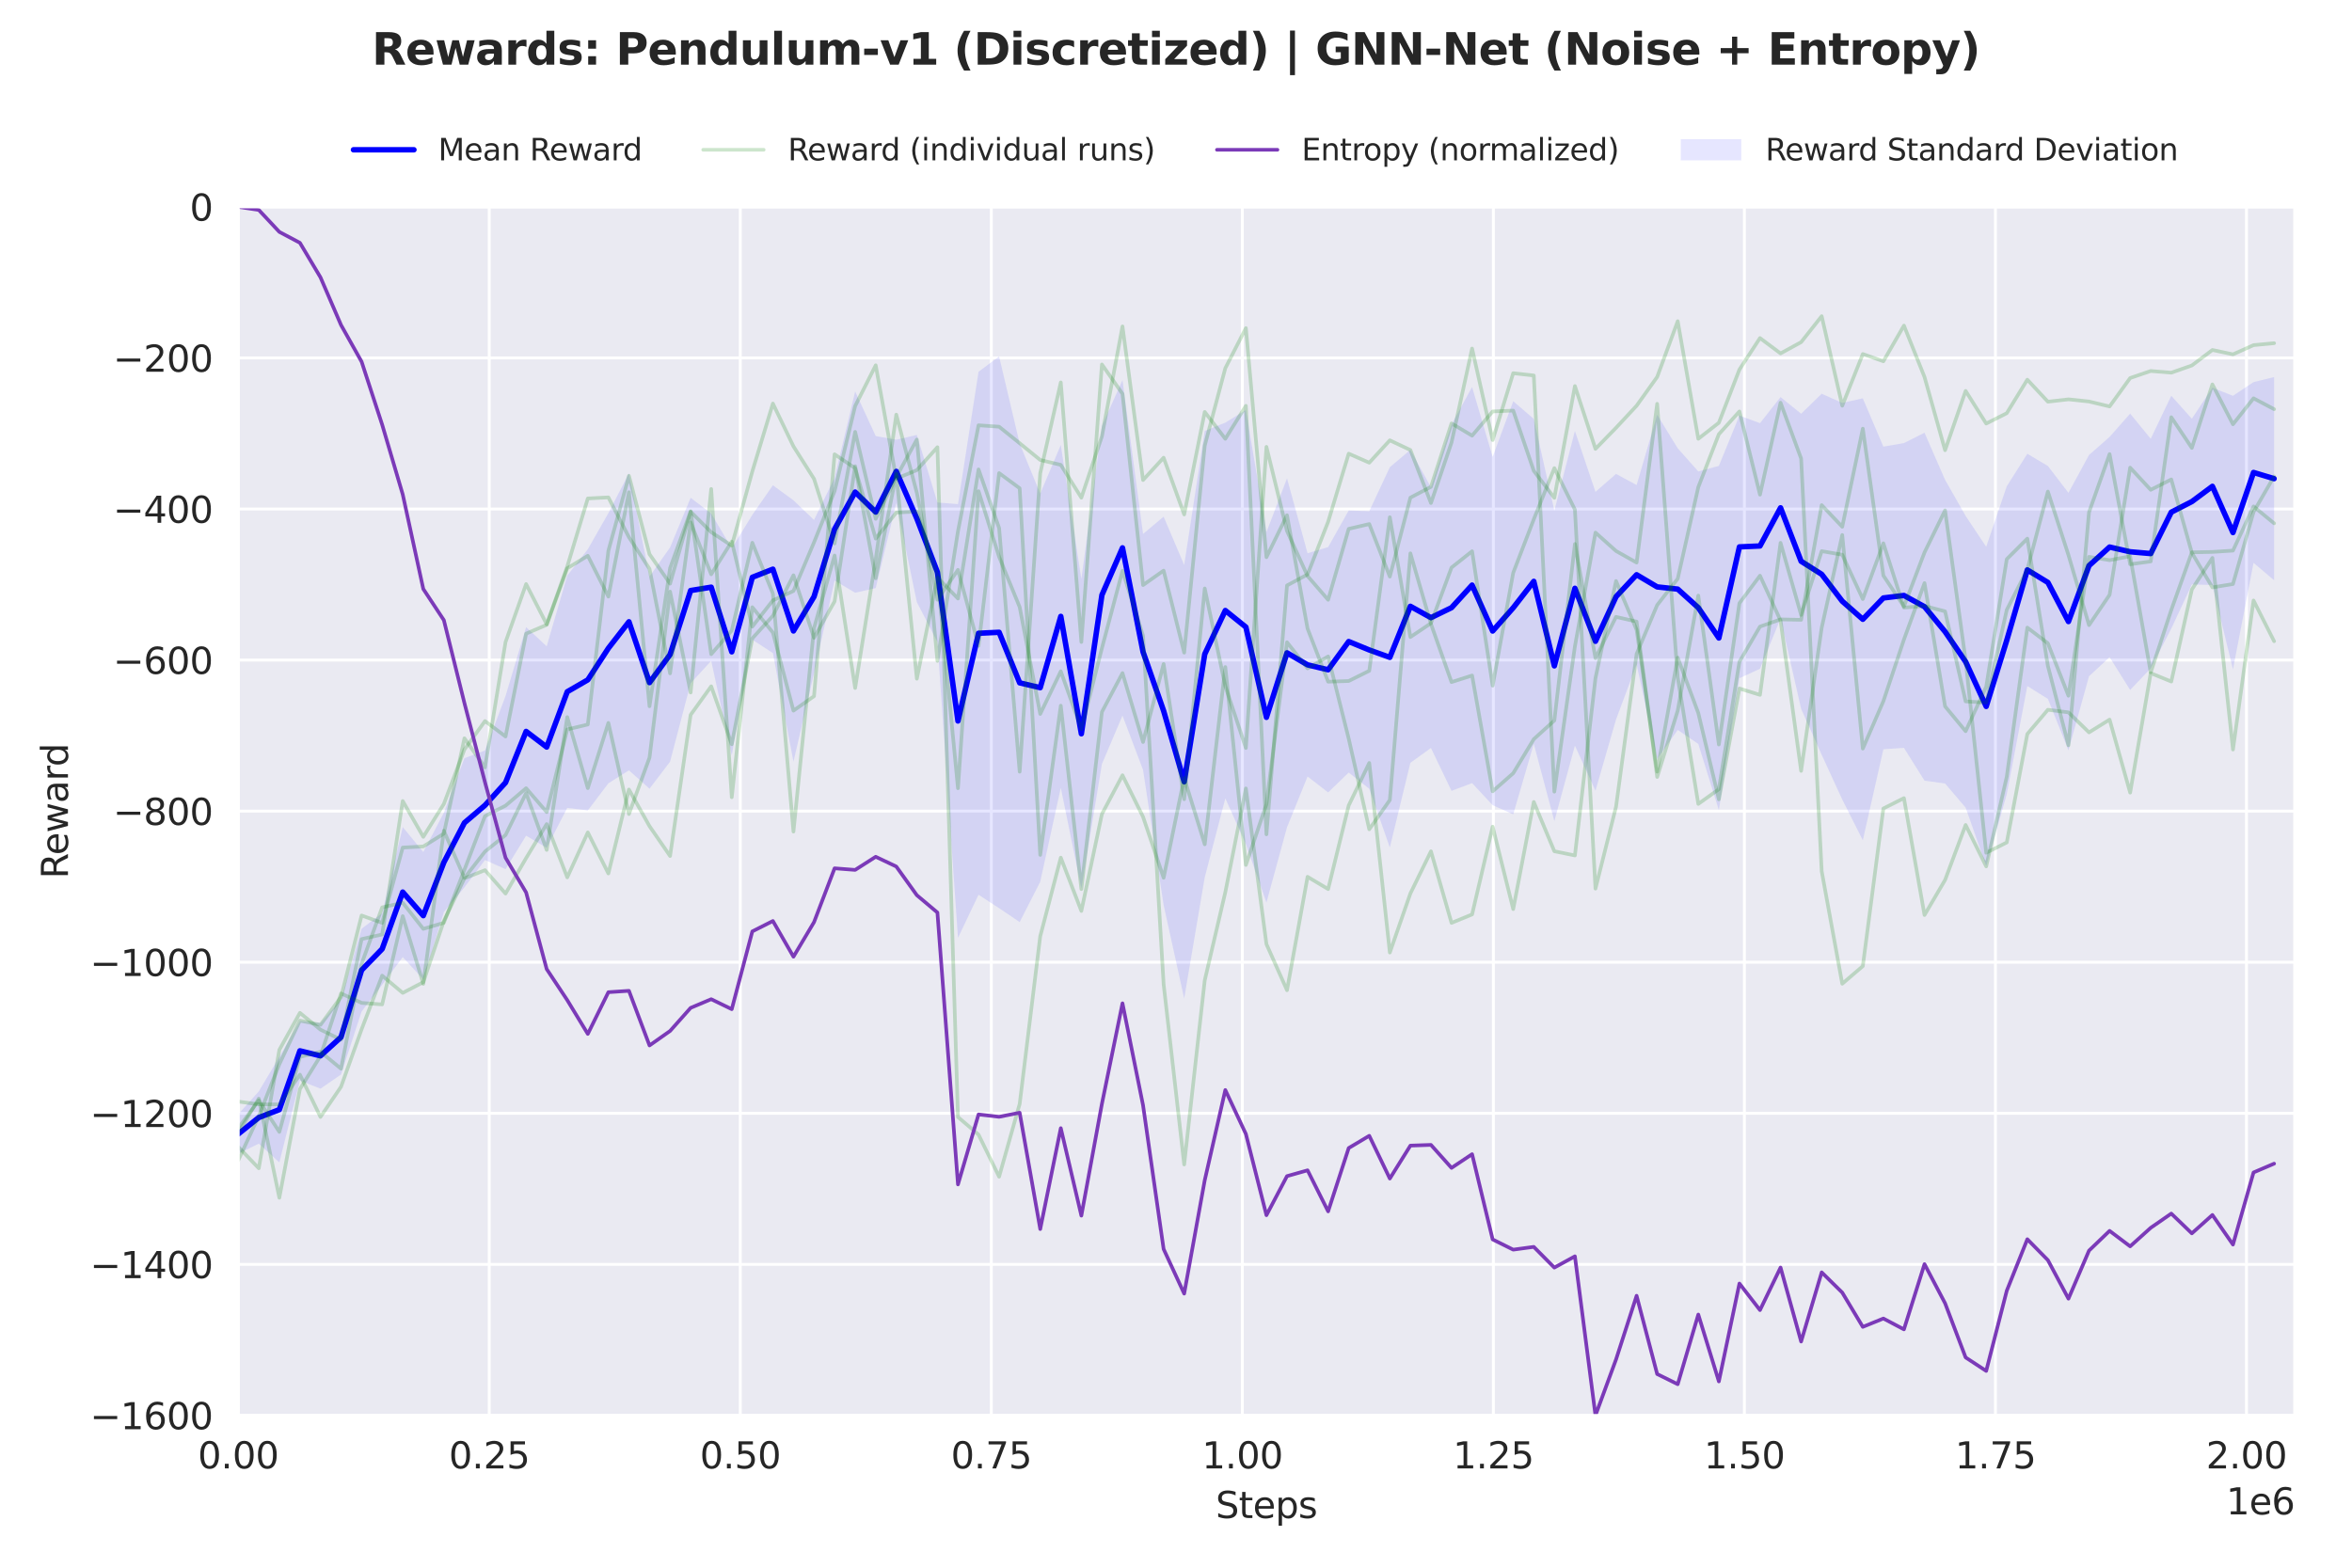<?xml version="1.0" encoding="utf-8" standalone="no"?>
<!DOCTYPE svg PUBLIC "-//W3C//DTD SVG 1.1//EN"
  "http://www.w3.org/Graphics/SVG/1.1/DTD/svg11.dtd">
<svg xmlns:xlink="http://www.w3.org/1999/xlink" width="648pt" height="432pt" viewBox="0 0 648 432" xmlns="http://www.w3.org/2000/svg" version="1.1">
 <defs>
  <style type="text/css">*{stroke-linejoin: round; stroke-linecap: butt}</style>
 </defs>
 <g id="figure_1">
  <g id="patch_1">
   <path d="M 0 432 
L 648 432 
L 648 0 
L 0 0 
z
" style="fill: #ffffff"/>
  </g>
  <g id="axes_1">
   <g id="patch_2">
    <path d="M 65.63 390.04 
L 632.205 390.04 
L 632.205 57.006 
L 65.63 57.006 
z
" style="fill: #eaeaf2"/>
   </g>
   <g id="matplotlib.axis_1">
    <g id="xtick_1">
     <g id="line2d_1">
      <path d="M 65.631 390.04 
L 65.631 57.006 
" clip-path="url(#pd78b10e4e7)" style="fill: none; stroke: #ffffff; stroke-width: 0.8; stroke-linecap: round"/>
     </g>
     <g id="text_1">
      <!-- 0.00 -->
      <g style="fill: #262626" transform="translate(54.498 404.638) scale(0.1 -0.1)">
       <defs>
        <path id="DejaVuSans-30" d="M 2034 4250 
Q 1547 4250 1301 3770 
Q 1056 3291 1056 2328 
Q 1056 1369 1301 889 
Q 1547 409 2034 409 
Q 2525 409 2770 889 
Q 3016 1369 3016 2328 
Q 3016 3291 2770 3770 
Q 2525 4250 2034 4250 
z
M 2034 4750 
Q 2819 4750 3233 4129 
Q 3647 3509 3647 2328 
Q 3647 1150 3233 529 
Q 2819 -91 2034 -91 
Q 1250 -91 836 529 
Q 422 1150 422 2328 
Q 422 3509 836 4129 
Q 1250 4750 2034 4750 
z
" transform="scale(0.016)"/>
        <path id="DejaVuSans-2e" d="M 684 794 
L 1344 794 
L 1344 0 
L 684 0 
L 684 794 
z
" transform="scale(0.016)"/>
       </defs>
       <use xlink:href="#DejaVuSans-30"/>
       <use xlink:href="#DejaVuSans-2e" transform="translate(63.623 0)"/>
       <use xlink:href="#DejaVuSans-30" transform="translate(95.41 0)"/>
       <use xlink:href="#DejaVuSans-30" transform="translate(159.033 0)"/>
      </g>
     </g>
    </g>
    <g id="xtick_2">
     <g id="line2d_2">
      <path d="M 134.793 390.04 
L 134.793 57.006 
" clip-path="url(#pd78b10e4e7)" style="fill: none; stroke: #ffffff; stroke-width: 0.8; stroke-linecap: round"/>
     </g>
     <g id="text_2">
      <!-- 0.25 -->
      <g style="fill: #262626" transform="translate(123.66 404.638) scale(0.1 -0.1)">
       <defs>
        <path id="DejaVuSans-32" d="M 1228 531 
L 3431 531 
L 3431 0 
L 469 0 
L 469 531 
Q 828 903 1448 1529 
Q 2069 2156 2228 2338 
Q 2531 2678 2651 2914 
Q 2772 3150 2772 3378 
Q 2772 3750 2511 3984 
Q 2250 4219 1831 4219 
Q 1534 4219 1204 4116 
Q 875 4013 500 3803 
L 500 4441 
Q 881 4594 1212 4672 
Q 1544 4750 1819 4750 
Q 2544 4750 2975 4387 
Q 3406 4025 3406 3419 
Q 3406 3131 3298 2873 
Q 3191 2616 2906 2266 
Q 2828 2175 2409 1742 
Q 1991 1309 1228 531 
z
" transform="scale(0.016)"/>
        <path id="DejaVuSans-35" d="M 691 4666 
L 3169 4666 
L 3169 4134 
L 1269 4134 
L 1269 2991 
Q 1406 3038 1543 3061 
Q 1681 3084 1819 3084 
Q 2600 3084 3056 2656 
Q 3513 2228 3513 1497 
Q 3513 744 3044 326 
Q 2575 -91 1722 -91 
Q 1428 -91 1123 -41 
Q 819 9 494 109 
L 494 744 
Q 775 591 1075 516 
Q 1375 441 1709 441 
Q 2250 441 2565 725 
Q 2881 1009 2881 1497 
Q 2881 1984 2565 2268 
Q 2250 2553 1709 2553 
Q 1456 2553 1204 2497 
Q 953 2441 691 2322 
L 691 4666 
z
" transform="scale(0.016)"/>
       </defs>
       <use xlink:href="#DejaVuSans-30"/>
       <use xlink:href="#DejaVuSans-2e" transform="translate(63.623 0)"/>
       <use xlink:href="#DejaVuSans-32" transform="translate(95.41 0)"/>
       <use xlink:href="#DejaVuSans-35" transform="translate(159.033 0)"/>
      </g>
     </g>
    </g>
    <g id="xtick_3">
     <g id="line2d_3">
      <path d="M 203.954 390.04 
L 203.954 57.006 
" clip-path="url(#pd78b10e4e7)" style="fill: none; stroke: #ffffff; stroke-width: 0.8; stroke-linecap: round"/>
     </g>
     <g id="text_3">
      <!-- 0.50 -->
      <g style="fill: #262626" transform="translate(192.822 404.638) scale(0.1 -0.1)">
       <use xlink:href="#DejaVuSans-30"/>
       <use xlink:href="#DejaVuSans-2e" transform="translate(63.623 0)"/>
       <use xlink:href="#DejaVuSans-35" transform="translate(95.41 0)"/>
       <use xlink:href="#DejaVuSans-30" transform="translate(159.033 0)"/>
      </g>
     </g>
    </g>
    <g id="xtick_4">
     <g id="line2d_4">
      <path d="M 273.116 390.04 
L 273.116 57.006 
" clip-path="url(#pd78b10e4e7)" style="fill: none; stroke: #ffffff; stroke-width: 0.8; stroke-linecap: round"/>
     </g>
     <g id="text_4">
      <!-- 0.75 -->
      <g style="fill: #262626" transform="translate(261.983 404.638) scale(0.1 -0.1)">
       <defs>
        <path id="DejaVuSans-37" d="M 525 4666 
L 3525 4666 
L 3525 4397 
L 1831 0 
L 1172 0 
L 2766 4134 
L 525 4134 
L 525 4666 
z
" transform="scale(0.016)"/>
       </defs>
       <use xlink:href="#DejaVuSans-30"/>
       <use xlink:href="#DejaVuSans-2e" transform="translate(63.623 0)"/>
       <use xlink:href="#DejaVuSans-37" transform="translate(95.41 0)"/>
       <use xlink:href="#DejaVuSans-35" transform="translate(159.033 0)"/>
      </g>
     </g>
    </g>
    <g id="xtick_5">
     <g id="line2d_5">
      <path d="M 342.278 390.04 
L 342.278 57.006 
" clip-path="url(#pd78b10e4e7)" style="fill: none; stroke: #ffffff; stroke-width: 0.8; stroke-linecap: round"/>
     </g>
     <g id="text_5">
      <!-- 1.00 -->
      <g style="fill: #262626" transform="translate(331.145 404.638) scale(0.1 -0.1)">
       <defs>
        <path id="DejaVuSans-31" d="M 794 531 
L 1825 531 
L 1825 4091 
L 703 3866 
L 703 4441 
L 1819 4666 
L 2450 4666 
L 2450 531 
L 3481 531 
L 3481 0 
L 794 0 
L 794 531 
z
" transform="scale(0.016)"/>
       </defs>
       <use xlink:href="#DejaVuSans-31"/>
       <use xlink:href="#DejaVuSans-2e" transform="translate(63.623 0)"/>
       <use xlink:href="#DejaVuSans-30" transform="translate(95.41 0)"/>
       <use xlink:href="#DejaVuSans-30" transform="translate(159.033 0)"/>
      </g>
     </g>
    </g>
    <g id="xtick_6">
     <g id="line2d_6">
      <path d="M 411.44 390.04 
L 411.44 57.006 
" clip-path="url(#pd78b10e4e7)" style="fill: none; stroke: #ffffff; stroke-width: 0.8; stroke-linecap: round"/>
     </g>
     <g id="text_6">
      <!-- 1.25 -->
      <g style="fill: #262626" transform="translate(400.307 404.638) scale(0.1 -0.1)">
       <use xlink:href="#DejaVuSans-31"/>
       <use xlink:href="#DejaVuSans-2e" transform="translate(63.623 0)"/>
       <use xlink:href="#DejaVuSans-32" transform="translate(95.41 0)"/>
       <use xlink:href="#DejaVuSans-35" transform="translate(159.033 0)"/>
      </g>
     </g>
    </g>
    <g id="xtick_7">
     <g id="line2d_7">
      <path d="M 480.602 390.04 
L 480.602 57.006 
" clip-path="url(#pd78b10e4e7)" style="fill: none; stroke: #ffffff; stroke-width: 0.8; stroke-linecap: round"/>
     </g>
     <g id="text_7">
      <!-- 1.50 -->
      <g style="fill: #262626" transform="translate(469.469 404.638) scale(0.1 -0.1)">
       <use xlink:href="#DejaVuSans-31"/>
       <use xlink:href="#DejaVuSans-2e" transform="translate(63.623 0)"/>
       <use xlink:href="#DejaVuSans-35" transform="translate(95.41 0)"/>
       <use xlink:href="#DejaVuSans-30" transform="translate(159.033 0)"/>
      </g>
     </g>
    </g>
    <g id="xtick_8">
     <g id="line2d_8">
      <path d="M 549.763 390.04 
L 549.763 57.006 
" clip-path="url(#pd78b10e4e7)" style="fill: none; stroke: #ffffff; stroke-width: 0.8; stroke-linecap: round"/>
     </g>
     <g id="text_8">
      <!-- 1.75 -->
      <g style="fill: #262626" transform="translate(538.631 404.638) scale(0.1 -0.1)">
       <use xlink:href="#DejaVuSans-31"/>
       <use xlink:href="#DejaVuSans-2e" transform="translate(63.623 0)"/>
       <use xlink:href="#DejaVuSans-37" transform="translate(95.41 0)"/>
       <use xlink:href="#DejaVuSans-35" transform="translate(159.033 0)"/>
      </g>
     </g>
    </g>
    <g id="xtick_9">
     <g id="line2d_9">
      <path d="M 618.925 390.04 
L 618.925 57.006 
" clip-path="url(#pd78b10e4e7)" style="fill: none; stroke: #ffffff; stroke-width: 0.8; stroke-linecap: round"/>
     </g>
     <g id="text_9">
      <!-- 2.00 -->
      <g style="fill: #262626" transform="translate(607.792 404.638) scale(0.1 -0.1)">
       <use xlink:href="#DejaVuSans-32"/>
       <use xlink:href="#DejaVuSans-2e" transform="translate(63.623 0)"/>
       <use xlink:href="#DejaVuSans-30" transform="translate(95.41 0)"/>
       <use xlink:href="#DejaVuSans-30" transform="translate(159.033 0)"/>
      </g>
     </g>
    </g>
    <g id="text_10">
     <!-- Steps -->
     <g style="fill: #262626" transform="translate(334.928 418.317) scale(0.1 -0.1)">
      <defs>
       <path id="DejaVuSans-53" d="M 3425 4513 
L 3425 3897 
Q 3066 4069 2747 4153 
Q 2428 4238 2131 4238 
Q 1616 4238 1336 4038 
Q 1056 3838 1056 3469 
Q 1056 3159 1242 3001 
Q 1428 2844 1947 2747 
L 2328 2669 
Q 3034 2534 3370 2195 
Q 3706 1856 3706 1288 
Q 3706 609 3251 259 
Q 2797 -91 1919 -91 
Q 1588 -91 1214 -16 
Q 841 59 441 206 
L 441 856 
Q 825 641 1194 531 
Q 1563 422 1919 422 
Q 2459 422 2753 634 
Q 3047 847 3047 1241 
Q 3047 1584 2836 1778 
Q 2625 1972 2144 2069 
L 1759 2144 
Q 1053 2284 737 2584 
Q 422 2884 422 3419 
Q 422 4038 858 4394 
Q 1294 4750 2059 4750 
Q 2388 4750 2728 4690 
Q 3069 4631 3425 4513 
z
" transform="scale(0.016)"/>
       <path id="DejaVuSans-74" d="M 1172 4494 
L 1172 3500 
L 2356 3500 
L 2356 3053 
L 1172 3053 
L 1172 1153 
Q 1172 725 1289 603 
Q 1406 481 1766 481 
L 2356 481 
L 2356 0 
L 1766 0 
Q 1100 0 847 248 
Q 594 497 594 1153 
L 594 3053 
L 172 3053 
L 172 3500 
L 594 3500 
L 594 4494 
L 1172 4494 
z
" transform="scale(0.016)"/>
       <path id="DejaVuSans-65" d="M 3597 1894 
L 3597 1613 
L 953 1613 
Q 991 1019 1311 708 
Q 1631 397 2203 397 
Q 2534 397 2845 478 
Q 3156 559 3463 722 
L 3463 178 
Q 3153 47 2828 -22 
Q 2503 -91 2169 -91 
Q 1331 -91 842 396 
Q 353 884 353 1716 
Q 353 2575 817 3079 
Q 1281 3584 2069 3584 
Q 2775 3584 3186 3129 
Q 3597 2675 3597 1894 
z
M 3022 2063 
Q 3016 2534 2758 2815 
Q 2500 3097 2075 3097 
Q 1594 3097 1305 2825 
Q 1016 2553 972 2059 
L 3022 2063 
z
" transform="scale(0.016)"/>
       <path id="DejaVuSans-70" d="M 1159 525 
L 1159 -1331 
L 581 -1331 
L 581 3500 
L 1159 3500 
L 1159 2969 
Q 1341 3281 1617 3432 
Q 1894 3584 2278 3584 
Q 2916 3584 3314 3078 
Q 3713 2572 3713 1747 
Q 3713 922 3314 415 
Q 2916 -91 2278 -91 
Q 1894 -91 1617 61 
Q 1341 213 1159 525 
z
M 3116 1747 
Q 3116 2381 2855 2742 
Q 2594 3103 2138 3103 
Q 1681 3103 1420 2742 
Q 1159 2381 1159 1747 
Q 1159 1113 1420 752 
Q 1681 391 2138 391 
Q 2594 391 2855 752 
Q 3116 1113 3116 1747 
z
" transform="scale(0.016)"/>
       <path id="DejaVuSans-73" d="M 2834 3397 
L 2834 2853 
Q 2591 2978 2328 3040 
Q 2066 3103 1784 3103 
Q 1356 3103 1142 2972 
Q 928 2841 928 2578 
Q 928 2378 1081 2264 
Q 1234 2150 1697 2047 
L 1894 2003 
Q 2506 1872 2764 1633 
Q 3022 1394 3022 966 
Q 3022 478 2636 193 
Q 2250 -91 1575 -91 
Q 1294 -91 989 -36 
Q 684 19 347 128 
L 347 722 
Q 666 556 975 473 
Q 1284 391 1588 391 
Q 1994 391 2212 530 
Q 2431 669 2431 922 
Q 2431 1156 2273 1281 
Q 2116 1406 1581 1522 
L 1381 1569 
Q 847 1681 609 1914 
Q 372 2147 372 2553 
Q 372 3047 722 3315 
Q 1072 3584 1716 3584 
Q 2034 3584 2315 3537 
Q 2597 3491 2834 3397 
z
" transform="scale(0.016)"/>
      </defs>
      <use xlink:href="#DejaVuSans-53"/>
      <use xlink:href="#DejaVuSans-74" transform="translate(63.477 0)"/>
      <use xlink:href="#DejaVuSans-65" transform="translate(102.686 0)"/>
      <use xlink:href="#DejaVuSans-70" transform="translate(164.209 0)"/>
      <use xlink:href="#DejaVuSans-73" transform="translate(227.686 0)"/>
     </g>
    </g>
    <g id="text_11">
     <!-- 1e6 -->
     <g style="fill: #262626" transform="translate(613.327 417.317) scale(0.1 -0.1)">
      <defs>
       <path id="DejaVuSans-36" d="M 2113 2584 
Q 1688 2584 1439 2293 
Q 1191 2003 1191 1497 
Q 1191 994 1439 701 
Q 1688 409 2113 409 
Q 2538 409 2786 701 
Q 3034 994 3034 1497 
Q 3034 2003 2786 2293 
Q 2538 2584 2113 2584 
z
M 3366 4563 
L 3366 3988 
Q 3128 4100 2886 4159 
Q 2644 4219 2406 4219 
Q 1781 4219 1451 3797 
Q 1122 3375 1075 2522 
Q 1259 2794 1537 2939 
Q 1816 3084 2150 3084 
Q 2853 3084 3261 2657 
Q 3669 2231 3669 1497 
Q 3669 778 3244 343 
Q 2819 -91 2113 -91 
Q 1303 -91 875 529 
Q 447 1150 447 2328 
Q 447 3434 972 4092 
Q 1497 4750 2381 4750 
Q 2619 4750 2861 4703 
Q 3103 4656 3366 4563 
z
" transform="scale(0.016)"/>
      </defs>
      <use xlink:href="#DejaVuSans-31"/>
      <use xlink:href="#DejaVuSans-65" transform="translate(63.623 0)"/>
      <use xlink:href="#DejaVuSans-36" transform="translate(125.146 0)"/>
     </g>
    </g>
   </g>
   <g id="matplotlib.axis_2">
    <g id="ytick_1">
     <g id="line2d_10">
      <path d="M 65.63 390.04 
L 632.205 390.04 
" clip-path="url(#pd78b10e4e7)" style="fill: none; stroke: #ffffff; stroke-width: 0.8; stroke-linecap: round"/>
     </g>
     <g id="text_12">
      <!-- −1600 -->
      <g style="fill: #262626" transform="translate(24.8 393.839) scale(0.1 -0.1)">
       <defs>
        <path id="DejaVuSans-2212" d="M 678 2272 
L 4684 2272 
L 4684 1741 
L 678 1741 
L 678 2272 
z
" transform="scale(0.016)"/>
       </defs>
       <use xlink:href="#DejaVuSans-2212"/>
       <use xlink:href="#DejaVuSans-31" transform="translate(83.789 0)"/>
       <use xlink:href="#DejaVuSans-36" transform="translate(147.412 0)"/>
       <use xlink:href="#DejaVuSans-30" transform="translate(211.035 0)"/>
       <use xlink:href="#DejaVuSans-30" transform="translate(274.658 0)"/>
      </g>
     </g>
    </g>
    <g id="ytick_2">
     <g id="line2d_11">
      <path d="M 65.63 348.411 
L 632.205 348.411 
" clip-path="url(#pd78b10e4e7)" style="fill: none; stroke: #ffffff; stroke-width: 0.8; stroke-linecap: round"/>
     </g>
     <g id="text_13">
      <!-- −1400 -->
      <g style="fill: #262626" transform="translate(24.8 352.21) scale(0.1 -0.1)">
       <defs>
        <path id="DejaVuSans-34" d="M 2419 4116 
L 825 1625 
L 2419 1625 
L 2419 4116 
z
M 2253 4666 
L 3047 4666 
L 3047 1625 
L 3713 1625 
L 3713 1100 
L 3047 1100 
L 3047 0 
L 2419 0 
L 2419 1100 
L 313 1100 
L 313 1709 
L 2253 4666 
z
" transform="scale(0.016)"/>
       </defs>
       <use xlink:href="#DejaVuSans-2212"/>
       <use xlink:href="#DejaVuSans-31" transform="translate(83.789 0)"/>
       <use xlink:href="#DejaVuSans-34" transform="translate(147.412 0)"/>
       <use xlink:href="#DejaVuSans-30" transform="translate(211.035 0)"/>
       <use xlink:href="#DejaVuSans-30" transform="translate(274.658 0)"/>
      </g>
     </g>
    </g>
    <g id="ytick_3">
     <g id="line2d_12">
      <path d="M 65.63 306.782 
L 632.205 306.782 
" clip-path="url(#pd78b10e4e7)" style="fill: none; stroke: #ffffff; stroke-width: 0.8; stroke-linecap: round"/>
     </g>
     <g id="text_14">
      <!-- −1200 -->
      <g style="fill: #262626" transform="translate(24.8 310.581) scale(0.1 -0.1)">
       <use xlink:href="#DejaVuSans-2212"/>
       <use xlink:href="#DejaVuSans-31" transform="translate(83.789 0)"/>
       <use xlink:href="#DejaVuSans-32" transform="translate(147.412 0)"/>
       <use xlink:href="#DejaVuSans-30" transform="translate(211.035 0)"/>
       <use xlink:href="#DejaVuSans-30" transform="translate(274.658 0)"/>
      </g>
     </g>
    </g>
    <g id="ytick_4">
     <g id="line2d_13">
      <path d="M 65.63 265.152 
L 632.205 265.152 
" clip-path="url(#pd78b10e4e7)" style="fill: none; stroke: #ffffff; stroke-width: 0.8; stroke-linecap: round"/>
     </g>
     <g id="text_15">
      <!-- −1000 -->
      <g style="fill: #262626" transform="translate(24.8 268.952) scale(0.1 -0.1)">
       <use xlink:href="#DejaVuSans-2212"/>
       <use xlink:href="#DejaVuSans-31" transform="translate(83.789 0)"/>
       <use xlink:href="#DejaVuSans-30" transform="translate(147.412 0)"/>
       <use xlink:href="#DejaVuSans-30" transform="translate(211.035 0)"/>
       <use xlink:href="#DejaVuSans-30" transform="translate(274.658 0)"/>
      </g>
     </g>
    </g>
    <g id="ytick_5">
     <g id="line2d_14">
      <path d="M 65.63 223.523 
L 632.205 223.523 
" clip-path="url(#pd78b10e4e7)" style="fill: none; stroke: #ffffff; stroke-width: 0.8; stroke-linecap: round"/>
     </g>
     <g id="text_16">
      <!-- −800 -->
      <g style="fill: #262626" transform="translate(31.163 227.322) scale(0.1 -0.1)">
       <defs>
        <path id="DejaVuSans-38" d="M 2034 2216 
Q 1584 2216 1326 1975 
Q 1069 1734 1069 1313 
Q 1069 891 1326 650 
Q 1584 409 2034 409 
Q 2484 409 2743 651 
Q 3003 894 3003 1313 
Q 3003 1734 2745 1975 
Q 2488 2216 2034 2216 
z
M 1403 2484 
Q 997 2584 770 2862 
Q 544 3141 544 3541 
Q 544 4100 942 4425 
Q 1341 4750 2034 4750 
Q 2731 4750 3128 4425 
Q 3525 4100 3525 3541 
Q 3525 3141 3298 2862 
Q 3072 2584 2669 2484 
Q 3125 2378 3379 2068 
Q 3634 1759 3634 1313 
Q 3634 634 3220 271 
Q 2806 -91 2034 -91 
Q 1263 -91 848 271 
Q 434 634 434 1313 
Q 434 1759 690 2068 
Q 947 2378 1403 2484 
z
M 1172 3481 
Q 1172 3119 1398 2916 
Q 1625 2713 2034 2713 
Q 2441 2713 2670 2916 
Q 2900 3119 2900 3481 
Q 2900 3844 2670 4047 
Q 2441 4250 2034 4250 
Q 1625 4250 1398 4047 
Q 1172 3844 1172 3481 
z
" transform="scale(0.016)"/>
       </defs>
       <use xlink:href="#DejaVuSans-2212"/>
       <use xlink:href="#DejaVuSans-38" transform="translate(83.789 0)"/>
       <use xlink:href="#DejaVuSans-30" transform="translate(147.412 0)"/>
       <use xlink:href="#DejaVuSans-30" transform="translate(211.035 0)"/>
      </g>
     </g>
    </g>
    <g id="ytick_6">
     <g id="line2d_15">
      <path d="M 65.63 181.894 
L 632.205 181.894 
" clip-path="url(#pd78b10e4e7)" style="fill: none; stroke: #ffffff; stroke-width: 0.8; stroke-linecap: round"/>
     </g>
     <g id="text_17">
      <!-- −600 -->
      <g style="fill: #262626" transform="translate(31.163 185.693) scale(0.1 -0.1)">
       <use xlink:href="#DejaVuSans-2212"/>
       <use xlink:href="#DejaVuSans-36" transform="translate(83.789 0)"/>
       <use xlink:href="#DejaVuSans-30" transform="translate(147.412 0)"/>
       <use xlink:href="#DejaVuSans-30" transform="translate(211.035 0)"/>
      </g>
     </g>
    </g>
    <g id="ytick_7">
     <g id="line2d_16">
      <path d="M 65.63 140.265 
L 632.205 140.265 
" clip-path="url(#pd78b10e4e7)" style="fill: none; stroke: #ffffff; stroke-width: 0.8; stroke-linecap: round"/>
     </g>
     <g id="text_18">
      <!-- −400 -->
      <g style="fill: #262626" transform="translate(31.163 144.064) scale(0.1 -0.1)">
       <use xlink:href="#DejaVuSans-2212"/>
       <use xlink:href="#DejaVuSans-34" transform="translate(83.789 0)"/>
       <use xlink:href="#DejaVuSans-30" transform="translate(147.412 0)"/>
       <use xlink:href="#DejaVuSans-30" transform="translate(211.035 0)"/>
      </g>
     </g>
    </g>
    <g id="ytick_8">
     <g id="line2d_17">
      <path d="M 65.63 98.635 
L 632.205 98.635 
" clip-path="url(#pd78b10e4e7)" style="fill: none; stroke: #ffffff; stroke-width: 0.8; stroke-linecap: round"/>
     </g>
     <g id="text_19">
      <!-- −200 -->
      <g style="fill: #262626" transform="translate(31.163 102.435) scale(0.1 -0.1)">
       <use xlink:href="#DejaVuSans-2212"/>
       <use xlink:href="#DejaVuSans-32" transform="translate(83.789 0)"/>
       <use xlink:href="#DejaVuSans-30" transform="translate(147.412 0)"/>
       <use xlink:href="#DejaVuSans-30" transform="translate(211.035 0)"/>
      </g>
     </g>
    </g>
    <g id="ytick_9">
     <g id="line2d_18">
      <path d="M 65.63 57.006 
L 632.205 57.006 
" clip-path="url(#pd78b10e4e7)" style="fill: none; stroke: #ffffff; stroke-width: 0.8; stroke-linecap: round"/>
     </g>
     <g id="text_20">
      <!-- 0 -->
      <g style="fill: #262626" transform="translate(52.267 60.805) scale(0.1 -0.1)">
       <use xlink:href="#DejaVuSans-30"/>
      </g>
     </g>
    </g>
    <g id="text_21">
     <!-- Reward -->
     <g style="fill: #262626" transform="translate(18.721 242.144) rotate(-90) scale(0.1 -0.1)">
      <defs>
       <path id="DejaVuSans-52" d="M 2841 2188 
Q 3044 2119 3236 1894 
Q 3428 1669 3622 1275 
L 4263 0 
L 3584 0 
L 2988 1197 
Q 2756 1666 2539 1819 
Q 2322 1972 1947 1972 
L 1259 1972 
L 1259 0 
L 628 0 
L 628 4666 
L 2053 4666 
Q 2853 4666 3247 4331 
Q 3641 3997 3641 3322 
Q 3641 2881 3436 2590 
Q 3231 2300 2841 2188 
z
M 1259 4147 
L 1259 2491 
L 2053 2491 
Q 2509 2491 2742 2702 
Q 2975 2913 2975 3322 
Q 2975 3731 2742 3939 
Q 2509 4147 2053 4147 
L 1259 4147 
z
" transform="scale(0.016)"/>
       <path id="DejaVuSans-77" d="M 269 3500 
L 844 3500 
L 1563 769 
L 2278 3500 
L 2956 3500 
L 3675 769 
L 4391 3500 
L 4966 3500 
L 4050 0 
L 3372 0 
L 2619 2869 
L 1863 0 
L 1184 0 
L 269 3500 
z
" transform="scale(0.016)"/>
       <path id="DejaVuSans-61" d="M 2194 1759 
Q 1497 1759 1228 1600 
Q 959 1441 959 1056 
Q 959 750 1161 570 
Q 1363 391 1709 391 
Q 2188 391 2477 730 
Q 2766 1069 2766 1631 
L 2766 1759 
L 2194 1759 
z
M 3341 1997 
L 3341 0 
L 2766 0 
L 2766 531 
Q 2569 213 2275 61 
Q 1981 -91 1556 -91 
Q 1019 -91 701 211 
Q 384 513 384 1019 
Q 384 1609 779 1909 
Q 1175 2209 1959 2209 
L 2766 2209 
L 2766 2266 
Q 2766 2663 2505 2880 
Q 2244 3097 1772 3097 
Q 1472 3097 1187 3025 
Q 903 2953 641 2809 
L 641 3341 
Q 956 3463 1253 3523 
Q 1550 3584 1831 3584 
Q 2591 3584 2966 3190 
Q 3341 2797 3341 1997 
z
" transform="scale(0.016)"/>
       <path id="DejaVuSans-72" d="M 2631 2963 
Q 2534 3019 2420 3045 
Q 2306 3072 2169 3072 
Q 1681 3072 1420 2755 
Q 1159 2438 1159 1844 
L 1159 0 
L 581 0 
L 581 3500 
L 1159 3500 
L 1159 2956 
Q 1341 3275 1631 3429 
Q 1922 3584 2338 3584 
Q 2397 3584 2469 3576 
Q 2541 3569 2628 3553 
L 2631 2963 
z
" transform="scale(0.016)"/>
       <path id="DejaVuSans-64" d="M 2906 2969 
L 2906 4863 
L 3481 4863 
L 3481 0 
L 2906 0 
L 2906 525 
Q 2725 213 2448 61 
Q 2172 -91 1784 -91 
Q 1150 -91 751 415 
Q 353 922 353 1747 
Q 353 2572 751 3078 
Q 1150 3584 1784 3584 
Q 2172 3584 2448 3432 
Q 2725 3281 2906 2969 
z
M 947 1747 
Q 947 1113 1208 752 
Q 1469 391 1925 391 
Q 2381 391 2643 752 
Q 2906 1113 2906 1747 
Q 2906 2381 2643 2742 
Q 2381 3103 1925 3103 
Q 1469 3103 1208 2742 
Q 947 2381 947 1747 
z
" transform="scale(0.016)"/>
      </defs>
      <use xlink:href="#DejaVuSans-52"/>
      <use xlink:href="#DejaVuSans-65" transform="translate(64.982 0)"/>
      <use xlink:href="#DejaVuSans-77" transform="translate(126.506 0)"/>
      <use xlink:href="#DejaVuSans-61" transform="translate(208.293 0)"/>
      <use xlink:href="#DejaVuSans-72" transform="translate(269.572 0)"/>
      <use xlink:href="#DejaVuSans-64" transform="translate(308.936 0)"/>
     </g>
    </g>
   </g>
   <g id="FillBetweenPolyCollection_1">
    <path d="M 65.631 307.052 
L 65.631 317.932 
L 71.297 315.143 
L 76.962 320.324 
L 82.628 297.766 
L 88.294 300.003 
L 93.959 296.095 
L 99.625 278.734 
L 105.291 271.362 
L 110.957 263.739 
L 116.622 269.864 
L 122.288 251.324 
L 127.954 244.526 
L 133.62 236.998 
L 139.285 239.508 
L 144.951 230.282 
L 150.617 233.622 
L 156.283 222.625 
L 161.948 223.333 
L 167.614 215.851 
L 173.28 212.275 
L 178.945 217.331 
L 184.611 209.899 
L 190.277 188.285 
L 195.943 182.114 
L 201.608 208.149 
L 207.274 176.273 
L 212.94 179.962 
L 218.606 209.883 
L 224.271 185.563 
L 229.937 159.968 
L 235.603 163.334 
L 241.269 162.058 
L 246.934 138.616 
L 252.6 165.931 
L 258.266 176.883 
L 263.931 258.447 
L 269.597 246.559 
L 275.263 250.259 
L 280.929 254.1 
L 286.594 242.973 
L 292.26 217.084 
L 297.926 244.837 
L 303.592 210.532 
L 309.257 197.195 
L 314.923 212.162 
L 320.589 249.402 
L 326.255 275.153 
L 331.92 241.754 
L 337.586 220.004 
L 343.252 232.614 
L 348.918 248.706 
L 354.583 227.984 
L 360.249 213.974 
L 365.915 218.363 
L 371.58 212.892 
L 377.246 217.347 
L 382.912 233.539 
L 388.578 210.193 
L 394.243 206.119 
L 399.909 217.931 
L 405.575 215.797 
L 411.241 221.88 
L 416.906 224.402 
L 422.572 204.977 
L 428.238 226.275 
L 433.904 205.475 
L 439.569 217.894 
L 445.235 198.26 
L 450.901 183.09 
L 456.566 209.169 
L 462.232 201.142 
L 467.898 205.001 
L 473.564 223.239 
L 479.229 186.889 
L 484.895 184.294 
L 490.561 170.439 
L 496.227 195.321 
L 501.892 207.994 
L 507.558 220.315 
L 513.224 231.549 
L 518.89 206.474 
L 524.555 206.081 
L 530.221 215.125 
L 535.887 215.908 
L 541.552 222.553 
L 547.218 238.658 
L 552.884 218.874 
L 558.55 189.043 
L 564.215 192.593 
L 569.881 206.754 
L 575.547 186.356 
L 581.213 181.093 
L 586.878 190.124 
L 592.544 184.177 
L 598.21 173.224 
L 603.876 161.061 
L 609.541 161.19 
L 615.207 184.448 
L 620.873 155.093 
L 626.538 159.901 
L 626.538 103.907 
L 626.538 103.907 
L 620.873 105.297 
L 615.207 109.066 
L 609.541 106.84 
L 603.876 115.389 
L 598.21 109.047 
L 592.544 120.909 
L 586.878 113.975 
L 581.213 120.399 
L 575.547 125.375 
L 569.881 135.803 
L 564.215 128.411 
L 558.55 125.042 
L 552.884 134.006 
L 547.218 150.674 
L 541.552 142.162 
L 535.887 132.219 
L 530.221 119.244 
L 524.555 122.098 
L 518.89 123.083 
L 513.224 109.765 
L 507.558 111.021 
L 501.892 108.505 
L 496.227 114.011 
L 490.561 109.425 
L 484.895 116.608 
L 479.229 114.52 
L 473.564 128.384 
L 467.898 129.914 
L 462.232 123.535 
L 456.566 114.29 
L 450.901 133.663 
L 445.235 130.592 
L 439.569 135.535 
L 433.904 118.752 
L 428.238 140.71 
L 422.572 115.427 
L 416.906 110.567 
L 411.241 125.902 
L 405.575 106.659 
L 399.909 116.985 
L 394.243 134.3 
L 388.578 123.955 
L 382.912 128.749 
L 377.246 140.865 
L 371.58 140.672 
L 365.915 150.763 
L 360.249 152.452 
L 354.583 131.812 
L 348.918 146.643 
L 343.252 112.982 
L 337.586 116.459 
L 331.92 118.755 
L 326.255 155.693 
L 320.589 142.373 
L 314.923 147.141 
L 309.257 104.744 
L 303.592 117.377 
L 297.926 159.564 
L 292.26 122.619 
L 286.594 136.018 
L 280.929 122.234 
L 275.263 98.207 
L 269.597 102.457 
L 263.931 138.911 
L 258.266 138.474 
L 252.6 119.845 
L 246.934 121.174 
L 241.269 120.156 
L 235.603 107.862 
L 229.937 131.681 
L 224.271 143.284 
L 218.606 137.865 
L 212.94 133.725 
L 207.274 141.886 
L 201.608 151.104 
L 195.943 141.5 
L 190.277 137.176 
L 184.611 150.853 
L 178.945 158.881 
L 173.28 130.401 
L 167.614 141.408 
L 161.948 151.353 
L 156.283 158.611 
L 150.617 178.098 
L 144.951 172.82 
L 139.285 191.789 
L 133.62 206.815 
L 127.954 208.936 
L 122.288 223.962 
L 116.622 234.783 
L 110.957 227.91 
L 105.291 251.631 
L 99.625 255.924 
L 93.959 275.49 
L 88.294 281.897 
L 82.628 281.373 
L 76.962 291.233 
L 71.297 300.755 
L 65.631 307.052 
z
" clip-path="url(#pd78b10e4e7)" style="fill: #0000ff; fill-opacity: 0.1"/>
   </g>
   <g id="line2d_19">
    <path d="M 65.631 312.492 
L 71.297 307.949 
L 76.962 305.779 
L 82.628 289.57 
L 88.294 290.95 
L 93.959 285.792 
L 99.625 267.329 
L 105.291 261.496 
L 110.957 245.825 
L 116.622 252.324 
L 122.288 237.643 
L 127.954 226.731 
L 133.62 221.907 
L 139.285 215.649 
L 144.951 201.551 
L 150.617 205.86 
L 156.283 190.618 
L 161.948 187.343 
L 167.614 178.63 
L 173.28 171.338 
L 178.945 188.106 
L 184.611 180.376 
L 190.277 162.73 
L 195.943 161.807 
L 201.608 179.627 
L 207.274 159.08 
L 212.94 156.844 
L 218.606 173.874 
L 224.271 164.424 
L 229.937 145.825 
L 235.603 135.598 
L 241.269 141.107 
L 246.934 129.895 
L 252.6 142.888 
L 258.266 157.678 
L 263.931 198.679 
L 269.597 174.508 
L 275.263 174.233 
L 280.929 188.167 
L 286.594 189.496 
L 292.26 169.852 
L 297.926 202.201 
L 303.592 163.955 
L 309.257 150.97 
L 314.923 179.651 
L 320.589 195.887 
L 326.255 215.423 
L 331.92 180.254 
L 337.586 168.231 
L 343.252 172.798 
L 348.918 197.674 
L 354.583 179.898 
L 360.249 183.213 
L 365.915 184.563 
L 371.58 176.782 
L 377.246 179.106 
L 382.912 181.144 
L 388.578 167.074 
L 394.243 170.209 
L 399.909 167.458 
L 405.575 161.228 
L 411.241 173.891 
L 416.906 167.485 
L 422.572 160.202 
L 428.238 183.492 
L 433.904 162.114 
L 439.569 176.714 
L 445.235 164.426 
L 450.901 158.376 
L 456.566 161.73 
L 462.232 162.338 
L 467.898 167.457 
L 473.564 175.812 
L 479.229 150.705 
L 484.895 150.451 
L 490.561 139.932 
L 496.227 154.666 
L 501.892 158.25 
L 507.558 165.668 
L 513.224 170.657 
L 518.89 164.778 
L 524.555 164.089 
L 530.221 167.184 
L 535.887 174.064 
L 541.552 182.357 
L 547.218 194.666 
L 552.884 176.44 
L 558.55 157.043 
L 564.215 160.502 
L 569.881 171.279 
L 575.547 155.866 
L 581.213 150.746 
L 586.878 152.05 
L 592.544 152.543 
L 598.21 141.135 
L 603.876 138.225 
L 609.541 134.015 
L 615.207 146.757 
L 620.873 130.195 
L 626.538 131.904 
" clip-path="url(#pd78b10e4e7)" style="fill: none; stroke: #0000ff; stroke-width: 1.5; stroke-linecap: round"/>
   </g>
   <g id="line2d_20">
    <path d="M 65.631 319.764 
L 71.297 307.545 
L 76.962 293.255 
L 82.628 281.24 
L 88.294 282.411 
L 93.959 274.728 
L 99.625 252.275 
L 105.291 254.315 
L 110.957 233.56 
L 116.622 233.254 
L 122.288 229.713 
L 127.954 203.446 
L 133.62 211.478 
L 139.285 176.923 
L 144.951 160.942 
L 150.617 172.037 
L 156.283 156.104 
L 161.948 137.356 
L 167.614 137.065 
L 173.28 148.036 
L 178.945 156.755 
L 184.611 185.562 
L 190.277 143.945 
L 195.943 158.257 
L 201.608 149.225 
L 207.274 172.678 
L 212.94 165.437 
L 218.606 162.854 
L 224.271 149.456 
L 229.937 135.353 
L 235.603 111.893 
L 241.269 100.663 
L 246.934 131.896 
L 252.6 129.546 
L 258.266 123.236 
L 263.931 307.818 
L 269.597 312.668 
L 275.263 324.263 
L 280.929 304.206 
L 286.594 258.004 
L 292.26 236.339 
L 297.926 251.028 
L 303.592 224.33 
L 309.257 213.633 
L 314.923 225.099 
L 320.589 241.888 
L 326.255 214.368 
L 331.92 232.663 
L 337.586 183.811 
L 343.252 238.357 
L 348.918 221.606 
L 354.583 176.983 
L 360.249 184.183 
L 365.915 180.895 
L 371.58 203.55 
L 377.246 228.523 
L 382.912 220.462 
L 388.578 152.485 
L 394.243 171.934 
L 399.909 187.957 
L 405.575 186.147 
L 411.241 218.064 
L 416.906 213.075 
L 422.572 203.686 
L 428.238 198.55 
L 433.904 149.9 
L 439.569 181.367 
L 445.235 169.99 
L 450.901 171.291 
L 456.566 214.105 
L 462.232 195.823 
L 467.898 164.116 
L 473.564 205.16 
L 479.229 166.216 
L 484.895 158.64 
L 490.561 171.019 
L 496.227 212.435 
L 501.892 172.985 
L 507.558 147.424 
L 513.224 206.293 
L 518.89 193.219 
L 524.555 176.241 
L 530.221 160.679 
L 535.887 194.65 
L 541.552 201.496 
L 547.218 189.249 
L 552.884 154.083 
L 558.55 148.429 
L 564.215 183.506 
L 569.881 205.375 
L 575.547 141.155 
L 581.213 125.139 
L 586.878 155.493 
L 592.544 154.712 
L 598.21 114.973 
L 603.876 123.431 
L 609.541 105.927 
L 615.207 116.919 
L 620.873 109.762 
L 626.538 112.754 
" clip-path="url(#pd78b10e4e7)" style="fill: none; stroke: #008000; stroke-opacity: 0.2; stroke-linecap: round"/>
   </g>
   <g id="line2d_21">
    <path d="M 65.631 303.543 
L 71.297 304.323 
L 76.962 304.345 
L 82.628 296.129 
L 88.294 307.79 
L 93.959 299.471 
L 99.625 283.638 
L 105.291 268.848 
L 110.957 273.609 
L 116.622 270.659 
L 122.288 253.765 
L 127.954 242.038 
L 133.62 239.791 
L 139.285 246.238 
L 144.951 236.461 
L 150.617 227.089 
L 156.283 241.771 
L 161.948 229.383 
L 167.614 240.7 
L 173.28 217.564 
L 178.945 227.666 
L 184.611 235.887 
L 190.277 196.983 
L 195.943 189.12 
L 201.608 205.092 
L 207.274 175.919 
L 212.94 169.689 
L 218.606 158.524 
L 224.271 175.755 
L 229.937 165.732 
L 235.603 128.467 
L 241.269 159.35 
L 246.934 130.607 
L 252.6 187.034 
L 258.266 159.142 
L 263.931 164.936 
L 269.597 129.358 
L 275.263 145.504 
L 280.929 212.656 
L 286.594 130.395 
L 292.26 105.38 
L 297.926 176.911 
L 303.592 100.429 
L 309.257 108.52 
L 314.923 161.228 
L 320.589 157.239 
L 326.255 179.849 
L 331.92 122.788 
L 337.586 101.461 
L 343.252 90.413 
L 348.918 153.544 
L 354.583 141.986 
L 360.249 173.234 
L 365.915 187.852 
L 371.58 187.663 
L 377.246 184.848 
L 382.912 142.536 
L 388.578 175.548 
L 394.243 171.746 
L 399.909 156.4 
L 405.575 151.903 
L 411.241 188.943 
L 416.906 157.844 
L 422.572 143.111 
L 428.238 128.999 
L 433.904 140.431 
L 439.569 244.872 
L 445.235 222.304 
L 450.901 180.208 
L 456.566 166.741 
L 462.232 159.469 
L 467.898 134.231 
L 473.564 119.648 
L 479.229 113.381 
L 484.895 136.314 
L 490.561 110.98 
L 496.227 126.343 
L 501.892 240.064 
L 507.558 271.087 
L 513.224 266.231 
L 518.89 222.788 
L 524.555 219.933 
L 530.221 252.149 
L 535.887 242.495 
L 541.552 227.334 
L 547.218 238.751 
L 552.884 214.041 
L 558.55 172.946 
L 564.215 177.267 
L 569.881 191.724 
L 575.547 153.446 
L 581.213 154.367 
L 586.878 153.293 
L 592.544 185.306 
L 598.21 168.082 
L 603.876 152.206 
L 609.541 152.091 
L 615.207 151.725 
L 620.873 139.552 
L 626.538 144.208 
" clip-path="url(#pd78b10e4e7)" style="fill: none; stroke: #008000; stroke-opacity: 0.2; stroke-linecap: round"/>
   </g>
   <g id="line2d_22">
    <path d="M 65.631 312.23 
L 71.297 302.724 
L 76.962 330.069 
L 82.628 300.114 
L 88.294 290.987 
L 93.959 273.756 
L 99.625 276.363 
L 105.291 276.782 
L 110.957 252.456 
L 116.622 271.133 
L 122.288 228.917 
L 127.954 241.945 
L 133.62 234.666 
L 139.285 230.113 
L 144.951 218.548 
L 150.617 234.213 
L 156.283 197.607 
L 161.948 217.179 
L 167.614 199.204 
L 173.28 224.326 
L 178.945 208.781 
L 184.611 163.025 
L 190.277 190.833 
L 195.943 134.738 
L 201.608 219.685 
L 207.274 167.328 
L 212.94 174.312 
L 218.606 195.831 
L 224.271 191.848 
L 229.937 125.184 
L 235.603 129.027 
L 241.269 148.423 
L 246.934 141.244 
L 252.6 140.948 
L 258.266 158.631 
L 263.931 217.209 
L 269.597 135.355 
L 275.263 153.446 
L 280.929 167.291 
L 286.594 196.745 
L 292.26 184.984 
L 297.926 200.921 
L 303.592 178.611 
L 309.257 157.278 
L 314.923 175.169 
L 320.589 271.221 
L 326.255 320.889 
L 331.92 270.145 
L 337.586 245.869 
L 343.252 217.267 
L 348.918 260.174 
L 354.583 272.868 
L 360.249 241.615 
L 365.915 245.004 
L 371.58 221.954 
L 377.246 210.248 
L 382.912 262.49 
L 388.578 246.196 
L 394.243 234.588 
L 399.909 254.318 
L 405.575 251.988 
L 411.241 227.8 
L 416.906 250.519 
L 422.572 220.991 
L 428.238 234.576 
L 433.904 235.731 
L 439.569 186.876 
L 445.235 160.111 
L 450.901 173.549 
L 456.566 212.644 
L 462.232 181.22 
L 467.898 196.485 
L 473.564 220.27 
L 479.229 189.724 
L 484.895 191.484 
L 490.561 149.591 
L 496.227 169.458 
L 501.892 151.877 
L 507.558 152.861 
L 513.224 165.081 
L 518.89 149.713 
L 524.555 167.428 
L 530.221 166.978 
L 535.887 168.465 
L 541.552 193.281 
L 547.218 193.612 
L 552.884 168.059 
L 558.55 156.945 
L 564.215 135.457 
L 569.881 152.948 
L 575.547 172.262 
L 581.213 163.924 
L 586.878 128.865 
L 592.544 134.975 
L 598.21 132.112 
L 603.876 152.318 
L 609.541 161.868 
L 615.207 160.942 
L 620.873 141.082 
L 626.538 131.286 
" clip-path="url(#pd78b10e4e7)" style="fill: none; stroke: #008000; stroke-opacity: 0.2; stroke-linecap: round"/>
   </g>
   <g id="line2d_23">
    <path d="M 65.631 310.906 
L 71.297 303.213 
L 76.962 311.917 
L 82.628 291.259 
L 88.294 289.823 
L 93.959 294.499 
L 99.625 265.587 
L 105.291 250.033 
L 110.957 248.766 
L 116.622 255.964 
L 122.288 254.291 
L 127.954 239.684 
L 133.62 224.897 
L 139.285 222.018 
L 144.951 217.198 
L 150.617 223.778 
L 156.283 201.011 
L 161.948 199.644 
L 167.614 151.768 
L 173.28 131.125 
L 178.945 152.711 
L 184.611 160.843 
L 190.277 141.004 
L 195.943 146.65 
L 201.608 150.373 
L 207.274 129.906 
L 212.94 111.205 
L 218.606 123.003 
L 224.271 131.951 
L 229.937 149.777 
L 235.603 119.011 
L 241.269 142.983 
L 246.934 131.472 
L 252.6 121.117 
L 258.266 182.115 
L 263.931 146.401 
L 269.597 117.194 
L 275.263 117.583 
L 280.929 122.136 
L 286.594 126.755 
L 292.26 128.1 
L 297.926 137.145 
L 303.592 120.217 
L 309.257 89.939 
L 314.923 132.286 
L 320.589 126.122 
L 326.255 141.766 
L 331.92 113.515 
L 337.586 120.922 
L 343.252 111.834 
L 348.918 229.909 
L 354.583 161.333 
L 360.249 158.289 
L 365.915 143.779 
L 371.58 125.011 
L 377.246 127.5 
L 382.912 121.332 
L 388.578 124.014 
L 394.243 138.621 
L 399.909 121.939 
L 405.575 96.049 
L 411.241 121.267 
L 416.906 102.839 
L 422.572 103.47 
L 428.238 218.154 
L 433.904 178.124 
L 439.569 146.762 
L 445.235 151.836 
L 450.901 155.029 
L 456.566 111.282 
L 462.232 186.669 
L 467.898 221.533 
L 473.564 217.483 
L 479.229 182.366 
L 484.895 172.662 
L 490.561 170.681 
L 496.227 170.804 
L 501.892 139.193 
L 507.558 145.164 
L 513.224 118.126 
L 518.89 158.612 
L 524.555 167.119 
L 530.221 152.228 
L 535.887 140.644 
L 541.552 181.948 
L 547.218 235 
L 552.884 232.15 
L 558.55 202.269 
L 564.215 195.585 
L 569.881 196.302 
L 575.547 201.823 
L 581.213 198.298 
L 586.878 218.423 
L 592.544 185.49 
L 598.21 187.812 
L 603.876 162.457 
L 609.541 153.745 
L 615.207 206.55 
L 620.873 165.475 
L 626.538 176.701 
" clip-path="url(#pd78b10e4e7)" style="fill: none; stroke: #008000; stroke-opacity: 0.2; stroke-linecap: round"/>
   </g>
   <g id="line2d_24">
    <path d="M 65.631 316.017 
L 71.297 321.939 
L 76.962 289.309 
L 82.628 279.107 
L 88.294 283.737 
L 93.959 286.507 
L 99.625 258.779 
L 105.291 257.503 
L 110.957 220.733 
L 116.622 230.609 
L 122.288 221.528 
L 127.954 206.542 
L 133.62 198.703 
L 139.285 202.953 
L 144.951 174.608 
L 150.617 172.184 
L 156.283 156.595 
L 161.948 153.154 
L 167.614 164.412 
L 173.28 135.639 
L 178.945 194.617 
L 184.611 156.562 
L 190.277 140.885 
L 195.943 180.269 
L 201.608 173.758 
L 207.274 149.566 
L 212.94 163.575 
L 218.606 229.157 
L 224.271 173.107 
L 229.937 153.077 
L 235.603 189.592 
L 241.269 154.113 
L 246.934 114.259 
L 252.6 135.795 
L 258.266 165.269 
L 263.931 157.03 
L 269.597 177.966 
L 275.263 130.367 
L 280.929 134.545 
L 286.594 235.58 
L 292.26 194.455 
L 297.926 244.999 
L 303.592 196.186 
L 309.257 185.479 
L 314.923 204.475 
L 320.589 182.966 
L 326.255 220.241 
L 331.92 162.161 
L 337.586 189.092 
L 343.252 206.118 
L 348.918 123.14 
L 354.583 146.321 
L 360.249 158.743 
L 365.915 165.285 
L 371.58 145.734 
L 377.246 144.411 
L 382.912 158.899 
L 388.578 137.127 
L 394.243 134.157 
L 399.909 116.679 
L 405.575 120.052 
L 411.241 113.38 
L 416.906 113.145 
L 422.572 129.751 
L 428.238 137.183 
L 433.904 106.382 
L 439.569 123.695 
L 445.235 117.889 
L 450.901 111.804 
L 456.566 103.876 
L 462.232 88.511 
L 467.898 120.92 
L 473.564 116.497 
L 479.229 101.838 
L 484.895 93.155 
L 490.561 97.39 
L 496.227 94.288 
L 501.892 87.128 
L 507.558 111.805 
L 513.224 97.552 
L 518.89 99.56 
L 524.555 89.725 
L 530.221 103.888 
L 535.887 124.065 
L 541.552 107.728 
L 547.218 116.718 
L 552.884 113.865 
L 558.55 104.624 
L 564.215 110.695 
L 569.881 110.044 
L 575.547 110.642 
L 581.213 112.004 
L 586.878 104.174 
L 592.544 102.231 
L 598.21 102.697 
L 603.876 100.713 
L 609.541 96.442 
L 615.207 97.649 
L 620.873 95.106 
L 626.538 94.57 
" clip-path="url(#pd78b10e4e7)" style="fill: none; stroke: #008000; stroke-opacity: 0.2; stroke-linecap: round"/>
   </g>
   <g id="line2d_25">
    <path d="M 65.631 57.006 
L 71.297 57.853 
L 76.962 63.905 
L 82.628 66.91 
L 88.294 76.425 
L 93.959 89.569 
L 99.625 99.671 
L 105.291 117.022 
L 110.957 136.245 
L 116.622 162.306 
L 122.288 170.895 
L 127.954 193.742 
L 133.62 215.56 
L 139.285 236.355 
L 144.951 245.938 
L 150.617 267.049 
L 156.283 275.598 
L 161.948 284.913 
L 167.614 273.412 
L 173.28 273.036 
L 178.945 288.091 
L 184.611 284.101 
L 190.277 277.736 
L 195.943 275.343 
L 201.608 278.095 
L 207.274 256.66 
L 212.94 253.794 
L 218.606 263.634 
L 224.271 254.115 
L 229.937 239.275 
L 235.603 239.715 
L 241.269 236.098 
L 246.934 238.784 
L 252.6 246.687 
L 258.266 251.461 
L 263.931 326.385 
L 269.597 307.1 
L 275.263 307.754 
L 280.929 306.624 
L 286.594 338.687 
L 292.26 310.884 
L 297.926 334.988 
L 303.592 304.164 
L 309.257 276.481 
L 314.923 304.585 
L 320.589 344.202 
L 326.255 356.477 
L 331.92 325.228 
L 337.586 300.369 
L 343.252 312.488 
L 348.918 334.87 
L 354.583 324.099 
L 360.249 322.497 
L 365.915 333.813 
L 371.58 316.365 
L 377.246 312.986 
L 382.912 324.771 
L 388.578 315.69 
L 394.243 315.493 
L 399.909 321.829 
L 405.575 318.052 
L 411.241 341.542 
L 416.906 344.362 
L 422.572 343.594 
L 428.238 349.305 
L 433.904 346.197 
L 439.569 390.04 
L 445.235 374.613 
L 450.901 357.064 
L 456.566 378.641 
L 462.232 381.441 
L 467.898 362.243 
L 473.564 380.676 
L 479.229 353.695 
L 484.895 361.016 
L 490.561 349.286 
L 496.227 369.682 
L 501.892 350.613 
L 507.558 356.185 
L 513.224 365.64 
L 518.89 363.337 
L 524.555 366.329 
L 530.221 348.346 
L 535.887 359.128 
L 541.552 374.07 
L 547.218 377.782 
L 552.884 355.687 
L 558.55 341.489 
L 564.215 347.252 
L 569.881 357.871 
L 575.547 344.625 
L 581.213 339.18 
L 586.878 343.451 
L 592.544 338.342 
L 598.21 334.42 
L 603.876 339.874 
L 609.541 334.8 
L 615.207 342.962 
L 620.873 323.087 
L 626.538 320.663 
" clip-path="url(#pd78b10e4e7)" style="fill: none; stroke: #7b3ab8; stroke-linecap: round"/>
   </g>
   <g id="patch_3">
    <path d="M 65.63 390.04 
L 65.63 57.006 
" style="fill: none; stroke: #ffffff; stroke-width: 0.8; stroke-linejoin: miter; stroke-linecap: square"/>
   </g>
   <g id="patch_4">
    <path d="M 632.205 390.04 
L 632.205 57.006 
" style="fill: none; stroke: #ffffff; stroke-width: 0.8; stroke-linejoin: miter; stroke-linecap: square"/>
   </g>
   <g id="patch_5">
    <path d="M 65.63 390.04 
L 632.205 390.04 
" style="fill: none; stroke: #ffffff; stroke-width: 0.8; stroke-linejoin: miter; stroke-linecap: square"/>
   </g>
   <g id="patch_6">
    <path d="M 65.63 57.006 
L 632.205 57.006 
" style="fill: none; stroke: #ffffff; stroke-width: 0.8; stroke-linejoin: miter; stroke-linecap: square"/>
   </g>
   <g id="legend_1">
    <g id="line2d_26">
     <path d="M 97.385 41.274 
L 105.715 41.274 
L 114.045 41.274 
" style="fill: none; stroke: #0000ff; stroke-width: 1.5; stroke-linecap: round"/>
    </g>
    <g id="text_22">
     <!-- Mean Reward -->
     <g style="fill: #262626" transform="translate(120.709 44.19) scale(0.083 -0.083)">
      <defs>
       <path id="DejaVuSans-4d" d="M 628 4666 
L 1569 4666 
L 2759 1491 
L 3956 4666 
L 4897 4666 
L 4897 0 
L 4281 0 
L 4281 4097 
L 3078 897 
L 2444 897 
L 1241 4097 
L 1241 0 
L 628 0 
L 628 4666 
z
" transform="scale(0.016)"/>
       <path id="DejaVuSans-6e" d="M 3513 2113 
L 3513 0 
L 2938 0 
L 2938 2094 
Q 2938 2591 2744 2837 
Q 2550 3084 2163 3084 
Q 1697 3084 1428 2787 
Q 1159 2491 1159 1978 
L 1159 0 
L 581 0 
L 581 3500 
L 1159 3500 
L 1159 2956 
Q 1366 3272 1645 3428 
Q 1925 3584 2291 3584 
Q 2894 3584 3203 3211 
Q 3513 2838 3513 2113 
z
" transform="scale(0.016)"/>
       <path id="DejaVuSans-20" transform="scale(0.016)"/>
      </defs>
      <use xlink:href="#DejaVuSans-4d"/>
      <use xlink:href="#DejaVuSans-65" transform="translate(86.279 0)"/>
      <use xlink:href="#DejaVuSans-61" transform="translate(147.803 0)"/>
      <use xlink:href="#DejaVuSans-6e" transform="translate(209.082 0)"/>
      <use xlink:href="#DejaVuSans-20" transform="translate(272.461 0)"/>
      <use xlink:href="#DejaVuSans-52" transform="translate(304.248 0)"/>
      <use xlink:href="#DejaVuSans-65" transform="translate(369.23 0)"/>
      <use xlink:href="#DejaVuSans-77" transform="translate(430.754 0)"/>
      <use xlink:href="#DejaVuSans-61" transform="translate(512.541 0)"/>
      <use xlink:href="#DejaVuSans-72" transform="translate(573.82 0)"/>
      <use xlink:href="#DejaVuSans-64" transform="translate(613.184 0)"/>
     </g>
    </g>
    <g id="line2d_27">
     <path d="M 193.736 41.274 
L 202.066 41.274 
L 210.396 41.274 
" style="fill: none; stroke: #008000; stroke-opacity: 0.2; stroke-linecap: round"/>
    </g>
    <g id="text_23">
     <!-- Reward (individual runs) -->
     <g style="fill: #262626" transform="translate(217.06 44.19) scale(0.083 -0.083)">
      <defs>
       <path id="DejaVuSans-28" d="M 1984 4856 
Q 1566 4138 1362 3434 
Q 1159 2731 1159 2009 
Q 1159 1288 1364 580 
Q 1569 -128 1984 -844 
L 1484 -844 
Q 1016 -109 783 600 
Q 550 1309 550 2009 
Q 550 2706 781 3412 
Q 1013 4119 1484 4856 
L 1984 4856 
z
" transform="scale(0.016)"/>
       <path id="DejaVuSans-69" d="M 603 3500 
L 1178 3500 
L 1178 0 
L 603 0 
L 603 3500 
z
M 603 4863 
L 1178 4863 
L 1178 4134 
L 603 4134 
L 603 4863 
z
" transform="scale(0.016)"/>
       <path id="DejaVuSans-76" d="M 191 3500 
L 800 3500 
L 1894 563 
L 2988 3500 
L 3597 3500 
L 2284 0 
L 1503 0 
L 191 3500 
z
" transform="scale(0.016)"/>
       <path id="DejaVuSans-75" d="M 544 1381 
L 544 3500 
L 1119 3500 
L 1119 1403 
Q 1119 906 1312 657 
Q 1506 409 1894 409 
Q 2359 409 2629 706 
Q 2900 1003 2900 1516 
L 2900 3500 
L 3475 3500 
L 3475 0 
L 2900 0 
L 2900 538 
Q 2691 219 2414 64 
Q 2138 -91 1772 -91 
Q 1169 -91 856 284 
Q 544 659 544 1381 
z
M 1991 3584 
L 1991 3584 
z
" transform="scale(0.016)"/>
       <path id="DejaVuSans-6c" d="M 603 4863 
L 1178 4863 
L 1178 0 
L 603 0 
L 603 4863 
z
" transform="scale(0.016)"/>
       <path id="DejaVuSans-29" d="M 513 4856 
L 1013 4856 
Q 1481 4119 1714 3412 
Q 1947 2706 1947 2009 
Q 1947 1309 1714 600 
Q 1481 -109 1013 -844 
L 513 -844 
Q 928 -128 1133 580 
Q 1338 1288 1338 2009 
Q 1338 2731 1133 3434 
Q 928 4138 513 4856 
z
" transform="scale(0.016)"/>
      </defs>
      <use xlink:href="#DejaVuSans-52"/>
      <use xlink:href="#DejaVuSans-65" transform="translate(64.982 0)"/>
      <use xlink:href="#DejaVuSans-77" transform="translate(126.506 0)"/>
      <use xlink:href="#DejaVuSans-61" transform="translate(208.293 0)"/>
      <use xlink:href="#DejaVuSans-72" transform="translate(269.572 0)"/>
      <use xlink:href="#DejaVuSans-64" transform="translate(308.936 0)"/>
      <use xlink:href="#DejaVuSans-20" transform="translate(372.412 0)"/>
      <use xlink:href="#DejaVuSans-28" transform="translate(404.199 0)"/>
      <use xlink:href="#DejaVuSans-69" transform="translate(443.213 0)"/>
      <use xlink:href="#DejaVuSans-6e" transform="translate(470.996 0)"/>
      <use xlink:href="#DejaVuSans-64" transform="translate(534.375 0)"/>
      <use xlink:href="#DejaVuSans-69" transform="translate(597.852 0)"/>
      <use xlink:href="#DejaVuSans-76" transform="translate(625.635 0)"/>
      <use xlink:href="#DejaVuSans-69" transform="translate(684.814 0)"/>
      <use xlink:href="#DejaVuSans-64" transform="translate(712.598 0)"/>
      <use xlink:href="#DejaVuSans-75" transform="translate(776.074 0)"/>
      <use xlink:href="#DejaVuSans-61" transform="translate(839.453 0)"/>
      <use xlink:href="#DejaVuSans-6c" transform="translate(900.732 0)"/>
      <use xlink:href="#DejaVuSans-20" transform="translate(928.516 0)"/>
      <use xlink:href="#DejaVuSans-72" transform="translate(960.303 0)"/>
      <use xlink:href="#DejaVuSans-75" transform="translate(1001.416 0)"/>
      <use xlink:href="#DejaVuSans-6e" transform="translate(1064.795 0)"/>
      <use xlink:href="#DejaVuSans-73" transform="translate(1128.174 0)"/>
      <use xlink:href="#DejaVuSans-29" transform="translate(1180.273 0)"/>
     </g>
    </g>
    <g id="line2d_28">
     <path d="M 335.286 41.274 
L 343.616 41.274 
L 351.946 41.274 
" style="fill: none; stroke: #7b3ab8; stroke-linecap: round"/>
    </g>
    <g id="text_24">
     <!-- Entropy (normalized) -->
     <g style="fill: #262626" transform="translate(358.61 44.19) scale(0.083 -0.083)">
      <defs>
       <path id="DejaVuSans-45" d="M 628 4666 
L 3578 4666 
L 3578 4134 
L 1259 4134 
L 1259 2753 
L 3481 2753 
L 3481 2222 
L 1259 2222 
L 1259 531 
L 3634 531 
L 3634 0 
L 628 0 
L 628 4666 
z
" transform="scale(0.016)"/>
       <path id="DejaVuSans-6f" d="M 1959 3097 
Q 1497 3097 1228 2736 
Q 959 2375 959 1747 
Q 959 1119 1226 758 
Q 1494 397 1959 397 
Q 2419 397 2687 759 
Q 2956 1122 2956 1747 
Q 2956 2369 2687 2733 
Q 2419 3097 1959 3097 
z
M 1959 3584 
Q 2709 3584 3137 3096 
Q 3566 2609 3566 1747 
Q 3566 888 3137 398 
Q 2709 -91 1959 -91 
Q 1206 -91 779 398 
Q 353 888 353 1747 
Q 353 2609 779 3096 
Q 1206 3584 1959 3584 
z
" transform="scale(0.016)"/>
       <path id="DejaVuSans-79" d="M 2059 -325 
Q 1816 -950 1584 -1140 
Q 1353 -1331 966 -1331 
L 506 -1331 
L 506 -850 
L 844 -850 
Q 1081 -850 1212 -737 
Q 1344 -625 1503 -206 
L 1606 56 
L 191 3500 
L 800 3500 
L 1894 763 
L 2988 3500 
L 3597 3500 
L 2059 -325 
z
" transform="scale(0.016)"/>
       <path id="DejaVuSans-6d" d="M 3328 2828 
Q 3544 3216 3844 3400 
Q 4144 3584 4550 3584 
Q 5097 3584 5394 3201 
Q 5691 2819 5691 2113 
L 5691 0 
L 5113 0 
L 5113 2094 
Q 5113 2597 4934 2840 
Q 4756 3084 4391 3084 
Q 3944 3084 3684 2787 
Q 3425 2491 3425 1978 
L 3425 0 
L 2847 0 
L 2847 2094 
Q 2847 2600 2669 2842 
Q 2491 3084 2119 3084 
Q 1678 3084 1418 2786 
Q 1159 2488 1159 1978 
L 1159 0 
L 581 0 
L 581 3500 
L 1159 3500 
L 1159 2956 
Q 1356 3278 1631 3431 
Q 1906 3584 2284 3584 
Q 2666 3584 2933 3390 
Q 3200 3197 3328 2828 
z
" transform="scale(0.016)"/>
       <path id="DejaVuSans-7a" d="M 353 3500 
L 3084 3500 
L 3084 2975 
L 922 459 
L 3084 459 
L 3084 0 
L 275 0 
L 275 525 
L 2438 3041 
L 353 3041 
L 353 3500 
z
" transform="scale(0.016)"/>
      </defs>
      <use xlink:href="#DejaVuSans-45"/>
      <use xlink:href="#DejaVuSans-6e" transform="translate(63.184 0)"/>
      <use xlink:href="#DejaVuSans-74" transform="translate(126.562 0)"/>
      <use xlink:href="#DejaVuSans-72" transform="translate(165.771 0)"/>
      <use xlink:href="#DejaVuSans-6f" transform="translate(204.635 0)"/>
      <use xlink:href="#DejaVuSans-70" transform="translate(265.816 0)"/>
      <use xlink:href="#DejaVuSans-79" transform="translate(329.293 0)"/>
      <use xlink:href="#DejaVuSans-20" transform="translate(388.473 0)"/>
      <use xlink:href="#DejaVuSans-28" transform="translate(420.26 0)"/>
      <use xlink:href="#DejaVuSans-6e" transform="translate(459.273 0)"/>
      <use xlink:href="#DejaVuSans-6f" transform="translate(522.652 0)"/>
      <use xlink:href="#DejaVuSans-72" transform="translate(583.834 0)"/>
      <use xlink:href="#DejaVuSans-6d" transform="translate(623.197 0)"/>
      <use xlink:href="#DejaVuSans-61" transform="translate(720.609 0)"/>
      <use xlink:href="#DejaVuSans-6c" transform="translate(781.889 0)"/>
      <use xlink:href="#DejaVuSans-69" transform="translate(809.672 0)"/>
      <use xlink:href="#DejaVuSans-7a" transform="translate(837.455 0)"/>
      <use xlink:href="#DejaVuSans-65" transform="translate(889.945 0)"/>
      <use xlink:href="#DejaVuSans-64" transform="translate(951.469 0)"/>
      <use xlink:href="#DejaVuSans-29" transform="translate(1014.945 0)"/>
     </g>
    </g>
    <g id="patch_7">
     <path d="M 463.066 44.19 
L 479.726 44.19 
L 479.726 38.359 
L 463.066 38.359 
z
" style="fill: #0000ff; fill-opacity: 0.1"/>
    </g>
    <g id="text_25">
     <!-- Reward Standard Deviation -->
     <g style="fill: #262626" transform="translate(486.39 44.19) scale(0.083 -0.083)">
      <defs>
       <path id="DejaVuSans-44" d="M 1259 4147 
L 1259 519 
L 2022 519 
Q 2988 519 3436 956 
Q 3884 1394 3884 2338 
Q 3884 3275 3436 3711 
Q 2988 4147 2022 4147 
L 1259 4147 
z
M 628 4666 
L 1925 4666 
Q 3281 4666 3915 4102 
Q 4550 3538 4550 2338 
Q 4550 1131 3912 565 
Q 3275 0 1925 0 
L 628 0 
L 628 4666 
z
" transform="scale(0.016)"/>
      </defs>
      <use xlink:href="#DejaVuSans-52"/>
      <use xlink:href="#DejaVuSans-65" transform="translate(64.982 0)"/>
      <use xlink:href="#DejaVuSans-77" transform="translate(126.506 0)"/>
      <use xlink:href="#DejaVuSans-61" transform="translate(208.293 0)"/>
      <use xlink:href="#DejaVuSans-72" transform="translate(269.572 0)"/>
      <use xlink:href="#DejaVuSans-64" transform="translate(308.936 0)"/>
      <use xlink:href="#DejaVuSans-20" transform="translate(372.412 0)"/>
      <use xlink:href="#DejaVuSans-53" transform="translate(404.199 0)"/>
      <use xlink:href="#DejaVuSans-74" transform="translate(467.676 0)"/>
      <use xlink:href="#DejaVuSans-61" transform="translate(506.885 0)"/>
      <use xlink:href="#DejaVuSans-6e" transform="translate(568.164 0)"/>
      <use xlink:href="#DejaVuSans-64" transform="translate(631.543 0)"/>
      <use xlink:href="#DejaVuSans-61" transform="translate(695.02 0)"/>
      <use xlink:href="#DejaVuSans-72" transform="translate(756.299 0)"/>
      <use xlink:href="#DejaVuSans-64" transform="translate(795.662 0)"/>
      <use xlink:href="#DejaVuSans-20" transform="translate(859.139 0)"/>
      <use xlink:href="#DejaVuSans-44" transform="translate(890.926 0)"/>
      <use xlink:href="#DejaVuSans-65" transform="translate(967.928 0)"/>
      <use xlink:href="#DejaVuSans-76" transform="translate(1029.451 0)"/>
      <use xlink:href="#DejaVuSans-69" transform="translate(1088.631 0)"/>
      <use xlink:href="#DejaVuSans-61" transform="translate(1116.414 0)"/>
      <use xlink:href="#DejaVuSans-74" transform="translate(1177.693 0)"/>
      <use xlink:href="#DejaVuSans-69" transform="translate(1216.902 0)"/>
      <use xlink:href="#DejaVuSans-6f" transform="translate(1244.686 0)"/>
      <use xlink:href="#DejaVuSans-6e" transform="translate(1305.867 0)"/>
     </g>
    </g>
   </g>
  </g>
  <g id="text_26">
   <!-- Rewards: Pendulum-v1 (Discretized) | GNN-Net (Noise + Entropy) -->
   <g style="fill: #262626" transform="translate(102.467 17.811) scale(0.12 -0.12)">
    <defs>
     <path id="DejaVuSans-Bold-52" d="M 2297 2597 
Q 2675 2597 2839 2737 
Q 3003 2878 3003 3200 
Q 3003 3519 2839 3656 
Q 2675 3794 2297 3794 
L 1791 3794 
L 1791 2597 
L 2297 2597 
z
M 1791 1766 
L 1791 0 
L 588 0 
L 588 4666 
L 2425 4666 
Q 3347 4666 3776 4356 
Q 4206 4047 4206 3378 
Q 4206 2916 3982 2619 
Q 3759 2322 3309 2181 
Q 3556 2125 3751 1926 
Q 3947 1728 4147 1325 
L 4800 0 
L 3519 0 
L 2950 1159 
Q 2778 1509 2601 1637 
Q 2425 1766 2131 1766 
L 1791 1766 
z
" transform="scale(0.016)"/>
     <path id="DejaVuSans-Bold-65" d="M 4031 1759 
L 4031 1441 
L 1416 1441 
Q 1456 1047 1700 850 
Q 1944 653 2381 653 
Q 2734 653 3104 758 
Q 3475 863 3866 1075 
L 3866 213 
Q 3469 63 3072 -14 
Q 2675 -91 2278 -91 
Q 1328 -91 801 392 
Q 275 875 275 1747 
Q 275 2603 792 3093 
Q 1309 3584 2216 3584 
Q 3041 3584 3536 3087 
Q 4031 2591 4031 1759 
z
M 2881 2131 
Q 2881 2450 2695 2645 
Q 2509 2841 2209 2841 
Q 1884 2841 1681 2658 
Q 1478 2475 1428 2131 
L 2881 2131 
z
" transform="scale(0.016)"/>
     <path id="DejaVuSans-Bold-77" d="M 225 3500 
L 1313 3500 
L 1900 1088 
L 2491 3500 
L 3425 3500 
L 4013 1113 
L 4603 3500 
L 5691 3500 
L 4769 0 
L 3547 0 
L 2956 2406 
L 2369 0 
L 1147 0 
L 225 3500 
z
" transform="scale(0.016)"/>
     <path id="DejaVuSans-Bold-61" d="M 2106 1575 
Q 1756 1575 1579 1456 
Q 1403 1338 1403 1106 
Q 1403 894 1545 773 
Q 1688 653 1941 653 
Q 2256 653 2472 879 
Q 2688 1106 2688 1447 
L 2688 1575 
L 2106 1575 
z
M 3816 1997 
L 3816 0 
L 2688 0 
L 2688 519 
Q 2463 200 2181 54 
Q 1900 -91 1497 -91 
Q 953 -91 614 226 
Q 275 544 275 1050 
Q 275 1666 698 1953 
Q 1122 2241 2028 2241 
L 2688 2241 
L 2688 2328 
Q 2688 2594 2478 2717 
Q 2269 2841 1825 2841 
Q 1466 2841 1156 2769 
Q 847 2697 581 2553 
L 581 3406 
Q 941 3494 1303 3539 
Q 1666 3584 2028 3584 
Q 2975 3584 3395 3211 
Q 3816 2838 3816 1997 
z
" transform="scale(0.016)"/>
     <path id="DejaVuSans-Bold-72" d="M 3138 2547 
Q 2991 2616 2845 2648 
Q 2700 2681 2553 2681 
Q 2122 2681 1889 2404 
Q 1656 2128 1656 1613 
L 1656 0 
L 538 0 
L 538 3500 
L 1656 3500 
L 1656 2925 
Q 1872 3269 2151 3426 
Q 2431 3584 2822 3584 
Q 2878 3584 2943 3579 
Q 3009 3575 3134 3559 
L 3138 2547 
z
" transform="scale(0.016)"/>
     <path id="DejaVuSans-Bold-64" d="M 2919 2988 
L 2919 4863 
L 4044 4863 
L 4044 0 
L 2919 0 
L 2919 506 
Q 2688 197 2409 53 
Q 2131 -91 1766 -91 
Q 1119 -91 703 423 
Q 288 938 288 1747 
Q 288 2556 703 3070 
Q 1119 3584 1766 3584 
Q 2128 3584 2408 3439 
Q 2688 3294 2919 2988 
z
M 2181 722 
Q 2541 722 2730 984 
Q 2919 1247 2919 1747 
Q 2919 2247 2730 2509 
Q 2541 2772 2181 2772 
Q 1825 2772 1636 2509 
Q 1447 2247 1447 1747 
Q 1447 1247 1636 984 
Q 1825 722 2181 722 
z
" transform="scale(0.016)"/>
     <path id="DejaVuSans-Bold-73" d="M 3272 3391 
L 3272 2541 
Q 2913 2691 2578 2766 
Q 2244 2841 1947 2841 
Q 1628 2841 1473 2761 
Q 1319 2681 1319 2516 
Q 1319 2381 1436 2309 
Q 1553 2238 1856 2203 
L 2053 2175 
Q 2913 2066 3209 1816 
Q 3506 1566 3506 1031 
Q 3506 472 3093 190 
Q 2681 -91 1863 -91 
Q 1516 -91 1145 -36 
Q 775 19 384 128 
L 384 978 
Q 719 816 1070 734 
Q 1422 653 1784 653 
Q 2113 653 2278 743 
Q 2444 834 2444 1013 
Q 2444 1163 2330 1236 
Q 2216 1309 1875 1350 
L 1678 1375 
Q 931 1469 631 1722 
Q 331 1975 331 2491 
Q 331 3047 712 3315 
Q 1094 3584 1881 3584 
Q 2191 3584 2531 3537 
Q 2872 3491 3272 3391 
z
" transform="scale(0.016)"/>
     <path id="DejaVuSans-Bold-3a" d="M 716 3500 
L 1844 3500 
L 1844 2291 
L 716 2291 
L 716 3500 
z
M 716 1209 
L 1844 1209 
L 1844 0 
L 716 0 
L 716 1209 
z
" transform="scale(0.016)"/>
     <path id="DejaVuSans-Bold-20" transform="scale(0.016)"/>
     <path id="DejaVuSans-Bold-50" d="M 588 4666 
L 2584 4666 
Q 3475 4666 3951 4270 
Q 4428 3875 4428 3144 
Q 4428 2409 3951 2014 
Q 3475 1619 2584 1619 
L 1791 1619 
L 1791 0 
L 588 0 
L 588 4666 
z
M 1791 3794 
L 1791 2491 
L 2456 2491 
Q 2806 2491 2997 2661 
Q 3188 2831 3188 3144 
Q 3188 3456 2997 3625 
Q 2806 3794 2456 3794 
L 1791 3794 
z
" transform="scale(0.016)"/>
     <path id="DejaVuSans-Bold-6e" d="M 4056 2131 
L 4056 0 
L 2931 0 
L 2931 347 
L 2931 1631 
Q 2931 2084 2911 2256 
Q 2891 2428 2841 2509 
Q 2775 2619 2662 2680 
Q 2550 2741 2406 2741 
Q 2056 2741 1856 2470 
Q 1656 2200 1656 1722 
L 1656 0 
L 538 0 
L 538 3500 
L 1656 3500 
L 1656 2988 
Q 1909 3294 2193 3439 
Q 2478 3584 2822 3584 
Q 3428 3584 3742 3212 
Q 4056 2841 4056 2131 
z
" transform="scale(0.016)"/>
     <path id="DejaVuSans-Bold-75" d="M 500 1363 
L 500 3500 
L 1625 3500 
L 1625 3150 
Q 1625 2866 1622 2436 
Q 1619 2006 1619 1863 
Q 1619 1441 1641 1255 
Q 1663 1069 1716 984 
Q 1784 875 1895 815 
Q 2006 756 2150 756 
Q 2500 756 2700 1025 
Q 2900 1294 2900 1772 
L 2900 3500 
L 4019 3500 
L 4019 0 
L 2900 0 
L 2900 506 
Q 2647 200 2364 54 
Q 2081 -91 1741 -91 
Q 1134 -91 817 281 
Q 500 653 500 1363 
z
" transform="scale(0.016)"/>
     <path id="DejaVuSans-Bold-6c" d="M 538 4863 
L 1656 4863 
L 1656 0 
L 538 0 
L 538 4863 
z
" transform="scale(0.016)"/>
     <path id="DejaVuSans-Bold-6d" d="M 3781 2919 
Q 3994 3244 4286 3414 
Q 4578 3584 4928 3584 
Q 5531 3584 5847 3212 
Q 6163 2841 6163 2131 
L 6163 0 
L 5038 0 
L 5038 1825 
Q 5041 1866 5042 1909 
Q 5044 1953 5044 2034 
Q 5044 2406 4934 2573 
Q 4825 2741 4581 2741 
Q 4263 2741 4089 2478 
Q 3916 2216 3909 1719 
L 3909 0 
L 2784 0 
L 2784 1825 
Q 2784 2406 2684 2573 
Q 2584 2741 2328 2741 
Q 2006 2741 1831 2477 
Q 1656 2213 1656 1722 
L 1656 0 
L 531 0 
L 531 3500 
L 1656 3500 
L 1656 2988 
Q 1863 3284 2130 3434 
Q 2397 3584 2719 3584 
Q 3081 3584 3359 3409 
Q 3638 3234 3781 2919 
z
" transform="scale(0.016)"/>
     <path id="DejaVuSans-Bold-2d" d="M 347 2297 
L 2309 2297 
L 2309 1388 
L 347 1388 
L 347 2297 
z
" transform="scale(0.016)"/>
     <path id="DejaVuSans-Bold-76" d="M 97 3500 
L 1216 3500 
L 2088 1081 
L 2956 3500 
L 4078 3500 
L 2700 0 
L 1472 0 
L 97 3500 
z
" transform="scale(0.016)"/>
     <path id="DejaVuSans-Bold-31" d="M 750 831 
L 1813 831 
L 1813 3847 
L 722 3622 
L 722 4441 
L 1806 4666 
L 2950 4666 
L 2950 831 
L 4013 831 
L 4013 0 
L 750 0 
L 750 831 
z
" transform="scale(0.016)"/>
     <path id="DejaVuSans-Bold-28" d="M 2413 -844 
L 1484 -844 
Q 1006 -72 778 623 
Q 550 1319 550 2003 
Q 550 2688 779 3389 
Q 1009 4091 1484 4856 
L 2413 4856 
Q 2013 4116 1813 3408 
Q 1613 2700 1613 2009 
Q 1613 1319 1811 609 
Q 2009 -100 2413 -844 
z
" transform="scale(0.016)"/>
     <path id="DejaVuSans-Bold-44" d="M 1791 3756 
L 1791 909 
L 2222 909 
Q 2959 909 3348 1275 
Q 3738 1641 3738 2338 
Q 3738 3031 3350 3393 
Q 2963 3756 2222 3756 
L 1791 3756 
z
M 588 4666 
L 1856 4666 
Q 2919 4666 3439 4514 
Q 3959 4363 4331 4000 
Q 4659 3684 4818 3271 
Q 4978 2859 4978 2338 
Q 4978 1809 4818 1395 
Q 4659 981 4331 666 
Q 3956 303 3431 151 
Q 2906 0 1856 0 
L 588 0 
L 588 4666 
z
" transform="scale(0.016)"/>
     <path id="DejaVuSans-Bold-69" d="M 538 3500 
L 1656 3500 
L 1656 0 
L 538 0 
L 538 3500 
z
M 538 4863 
L 1656 4863 
L 1656 3950 
L 538 3950 
L 538 4863 
z
" transform="scale(0.016)"/>
     <path id="DejaVuSans-Bold-63" d="M 3366 3391 
L 3366 2478 
Q 3138 2634 2908 2709 
Q 2678 2784 2431 2784 
Q 1963 2784 1702 2511 
Q 1441 2238 1441 1747 
Q 1441 1256 1702 982 
Q 1963 709 2431 709 
Q 2694 709 2930 787 
Q 3166 866 3366 1019 
L 3366 103 
Q 3103 6 2833 -42 
Q 2563 -91 2291 -91 
Q 1344 -91 809 395 
Q 275 881 275 1747 
Q 275 2613 809 3098 
Q 1344 3584 2291 3584 
Q 2566 3584 2833 3536 
Q 3100 3488 3366 3391 
z
" transform="scale(0.016)"/>
     <path id="DejaVuSans-Bold-74" d="M 1759 4494 
L 1759 3500 
L 2913 3500 
L 2913 2700 
L 1759 2700 
L 1759 1216 
Q 1759 972 1856 886 
Q 1953 800 2241 800 
L 2816 800 
L 2816 0 
L 1856 0 
Q 1194 0 917 276 
Q 641 553 641 1216 
L 641 2700 
L 84 2700 
L 84 3500 
L 641 3500 
L 641 4494 
L 1759 4494 
z
" transform="scale(0.016)"/>
     <path id="DejaVuSans-Bold-7a" d="M 366 3500 
L 3419 3500 
L 3419 2719 
L 1575 800 
L 3419 800 
L 3419 0 
L 288 0 
L 288 781 
L 2131 2700 
L 366 2700 
L 366 3500 
z
" transform="scale(0.016)"/>
     <path id="DejaVuSans-Bold-29" d="M 513 -844 
Q 913 -100 1113 609 
Q 1313 1319 1313 2009 
Q 1313 2700 1113 3408 
Q 913 4116 513 4856 
L 1441 4856 
Q 1916 4091 2145 3389 
Q 2375 2688 2375 2003 
Q 2375 1319 2147 623 
Q 1919 -72 1441 -844 
L 513 -844 
z
" transform="scale(0.016)"/>
     <path id="DejaVuSans-Bold-7c" d="M 1522 4891 
L 1522 -1509 
L 813 -1509 
L 813 4891 
L 1522 4891 
z
" transform="scale(0.016)"/>
     <path id="DejaVuSans-Bold-47" d="M 4781 347 
Q 4331 128 3847 18 
Q 3363 -91 2847 -91 
Q 1681 -91 1000 561 
Q 319 1213 319 2328 
Q 319 3456 1012 4103 
Q 1706 4750 2913 4750 
Q 3378 4750 3804 4662 
Q 4231 4575 4609 4403 
L 4609 3438 
Q 4219 3659 3833 3768 
Q 3447 3878 3059 3878 
Q 2341 3878 1952 3476 
Q 1563 3075 1563 2328 
Q 1563 1588 1938 1184 
Q 2313 781 3003 781 
Q 3191 781 3352 804 
Q 3513 828 3641 878 
L 3641 1784 
L 2906 1784 
L 2906 2591 
L 4781 2591 
L 4781 347 
z
" transform="scale(0.016)"/>
     <path id="DejaVuSans-Bold-4e" d="M 588 4666 
L 1931 4666 
L 3628 1466 
L 3628 4666 
L 4769 4666 
L 4769 0 
L 3425 0 
L 1728 3200 
L 1728 0 
L 588 0 
L 588 4666 
z
" transform="scale(0.016)"/>
     <path id="DejaVuSans-Bold-6f" d="M 2203 2784 
Q 1831 2784 1636 2517 
Q 1441 2250 1441 1747 
Q 1441 1244 1636 976 
Q 1831 709 2203 709 
Q 2569 709 2762 976 
Q 2956 1244 2956 1747 
Q 2956 2250 2762 2517 
Q 2569 2784 2203 2784 
z
M 2203 3584 
Q 3106 3584 3614 3096 
Q 4122 2609 4122 1747 
Q 4122 884 3614 396 
Q 3106 -91 2203 -91 
Q 1297 -91 786 396 
Q 275 884 275 1747 
Q 275 2609 786 3096 
Q 1297 3584 2203 3584 
z
" transform="scale(0.016)"/>
     <path id="DejaVuSans-Bold-2b" d="M 3053 4013 
L 3053 2375 
L 4684 2375 
L 4684 1638 
L 3053 1638 
L 3053 0 
L 2309 0 
L 2309 1638 
L 678 1638 
L 678 2375 
L 2309 2375 
L 2309 4013 
L 3053 4013 
z
" transform="scale(0.016)"/>
     <path id="DejaVuSans-Bold-45" d="M 588 4666 
L 3834 4666 
L 3834 3756 
L 1791 3756 
L 1791 2888 
L 3713 2888 
L 3713 1978 
L 1791 1978 
L 1791 909 
L 3903 909 
L 3903 0 
L 588 0 
L 588 4666 
z
" transform="scale(0.016)"/>
     <path id="DejaVuSans-Bold-70" d="M 1656 506 
L 1656 -1331 
L 538 -1331 
L 538 3500 
L 1656 3500 
L 1656 2988 
Q 1888 3294 2169 3439 
Q 2450 3584 2816 3584 
Q 3463 3584 3878 3070 
Q 4294 2556 4294 1747 
Q 4294 938 3878 423 
Q 3463 -91 2816 -91 
Q 2450 -91 2169 54 
Q 1888 200 1656 506 
z
M 2400 2772 
Q 2041 2772 1848 2508 
Q 1656 2244 1656 1747 
Q 1656 1250 1848 986 
Q 2041 722 2400 722 
Q 2759 722 2948 984 
Q 3138 1247 3138 1747 
Q 3138 2247 2948 2509 
Q 2759 2772 2400 2772 
z
" transform="scale(0.016)"/>
     <path id="DejaVuSans-Bold-79" d="M 78 3500 
L 1197 3500 
L 2138 1125 
L 2938 3500 
L 4056 3500 
L 2584 -331 
Q 2363 -916 2067 -1148 
Q 1772 -1381 1288 -1381 
L 641 -1381 
L 641 -647 
L 991 -647 
Q 1275 -647 1404 -556 
Q 1534 -466 1606 -231 
L 1638 -134 
L 78 3500 
z
" transform="scale(0.016)"/>
    </defs>
    <use xlink:href="#DejaVuSans-Bold-52"/>
    <use xlink:href="#DejaVuSans-Bold-65" transform="translate(77.002 0)"/>
    <use xlink:href="#DejaVuSans-Bold-77" transform="translate(144.824 0)"/>
    <use xlink:href="#DejaVuSans-Bold-61" transform="translate(237.207 0)"/>
    <use xlink:href="#DejaVuSans-Bold-72" transform="translate(304.688 0)"/>
    <use xlink:href="#DejaVuSans-Bold-64" transform="translate(354.004 0)"/>
    <use xlink:href="#DejaVuSans-Bold-73" transform="translate(425.586 0)"/>
    <use xlink:href="#DejaVuSans-Bold-3a" transform="translate(485.107 0)"/>
    <use xlink:href="#DejaVuSans-Bold-20" transform="translate(525.098 0)"/>
    <use xlink:href="#DejaVuSans-Bold-50" transform="translate(559.912 0)"/>
    <use xlink:href="#DejaVuSans-Bold-65" transform="translate(633.203 0)"/>
    <use xlink:href="#DejaVuSans-Bold-6e" transform="translate(701.025 0)"/>
    <use xlink:href="#DejaVuSans-Bold-64" transform="translate(772.217 0)"/>
    <use xlink:href="#DejaVuSans-Bold-75" transform="translate(843.799 0)"/>
    <use xlink:href="#DejaVuSans-Bold-6c" transform="translate(914.99 0)"/>
    <use xlink:href="#DejaVuSans-Bold-75" transform="translate(949.268 0)"/>
    <use xlink:href="#DejaVuSans-Bold-6d" transform="translate(1020.459 0)"/>
    <use xlink:href="#DejaVuSans-Bold-2d" transform="translate(1124.658 0)"/>
    <use xlink:href="#DejaVuSans-Bold-76" transform="translate(1166.162 0)"/>
    <use xlink:href="#DejaVuSans-Bold-31" transform="translate(1231.348 0)"/>
    <use xlink:href="#DejaVuSans-Bold-20" transform="translate(1300.928 0)"/>
    <use xlink:href="#DejaVuSans-Bold-28" transform="translate(1335.742 0)"/>
    <use xlink:href="#DejaVuSans-Bold-44" transform="translate(1381.445 0)"/>
    <use xlink:href="#DejaVuSans-Bold-69" transform="translate(1464.453 0)"/>
    <use xlink:href="#DejaVuSans-Bold-73" transform="translate(1498.73 0)"/>
    <use xlink:href="#DejaVuSans-Bold-63" transform="translate(1558.252 0)"/>
    <use xlink:href="#DejaVuSans-Bold-72" transform="translate(1617.529 0)"/>
    <use xlink:href="#DejaVuSans-Bold-65" transform="translate(1666.846 0)"/>
    <use xlink:href="#DejaVuSans-Bold-74" transform="translate(1734.668 0)"/>
    <use xlink:href="#DejaVuSans-Bold-69" transform="translate(1782.471 0)"/>
    <use xlink:href="#DejaVuSans-Bold-7a" transform="translate(1816.748 0)"/>
    <use xlink:href="#DejaVuSans-Bold-65" transform="translate(1874.951 0)"/>
    <use xlink:href="#DejaVuSans-Bold-64" transform="translate(1942.773 0)"/>
    <use xlink:href="#DejaVuSans-Bold-29" transform="translate(2014.355 0)"/>
    <use xlink:href="#DejaVuSans-Bold-20" transform="translate(2060.059 0)"/>
    <use xlink:href="#DejaVuSans-Bold-7c" transform="translate(2094.873 0)"/>
    <use xlink:href="#DejaVuSans-Bold-20" transform="translate(2131.396 0)"/>
    <use xlink:href="#DejaVuSans-Bold-47" transform="translate(2166.211 0)"/>
    <use xlink:href="#DejaVuSans-Bold-4e" transform="translate(2248.291 0)"/>
    <use xlink:href="#DejaVuSans-Bold-4e" transform="translate(2331.982 0)"/>
    <use xlink:href="#DejaVuSans-Bold-2d" transform="translate(2415.674 0)"/>
    <use xlink:href="#DejaVuSans-Bold-4e" transform="translate(2457.178 0)"/>
    <use xlink:href="#DejaVuSans-Bold-65" transform="translate(2540.869 0)"/>
    <use xlink:href="#DejaVuSans-Bold-74" transform="translate(2608.691 0)"/>
    <use xlink:href="#DejaVuSans-Bold-20" transform="translate(2656.494 0)"/>
    <use xlink:href="#DejaVuSans-Bold-28" transform="translate(2691.309 0)"/>
    <use xlink:href="#DejaVuSans-Bold-4e" transform="translate(2737.012 0)"/>
    <use xlink:href="#DejaVuSans-Bold-6f" transform="translate(2820.703 0)"/>
    <use xlink:href="#DejaVuSans-Bold-69" transform="translate(2889.404 0)"/>
    <use xlink:href="#DejaVuSans-Bold-73" transform="translate(2923.682 0)"/>
    <use xlink:href="#DejaVuSans-Bold-65" transform="translate(2983.203 0)"/>
    <use xlink:href="#DejaVuSans-Bold-20" transform="translate(3051.025 0)"/>
    <use xlink:href="#DejaVuSans-Bold-2b" transform="translate(3085.84 0)"/>
    <use xlink:href="#DejaVuSans-Bold-20" transform="translate(3169.629 0)"/>
    <use xlink:href="#DejaVuSans-Bold-45" transform="translate(3204.443 0)"/>
    <use xlink:href="#DejaVuSans-Bold-6e" transform="translate(3272.754 0)"/>
    <use xlink:href="#DejaVuSans-Bold-74" transform="translate(3343.945 0)"/>
    <use xlink:href="#DejaVuSans-Bold-72" transform="translate(3391.748 0)"/>
    <use xlink:href="#DejaVuSans-Bold-6f" transform="translate(3441.064 0)"/>
    <use xlink:href="#DejaVuSans-Bold-70" transform="translate(3509.766 0)"/>
    <use xlink:href="#DejaVuSans-Bold-79" transform="translate(3581.348 0)"/>
    <use xlink:href="#DejaVuSans-Bold-29" transform="translate(3646.533 0)"/>
   </g>
  </g>
 </g>
 <defs>
  <clipPath id="pd78b10e4e7">
   <rect x="65.63" y="57.006" width="566.575" height="333.034"/>
  </clipPath>
 </defs>
</svg>
